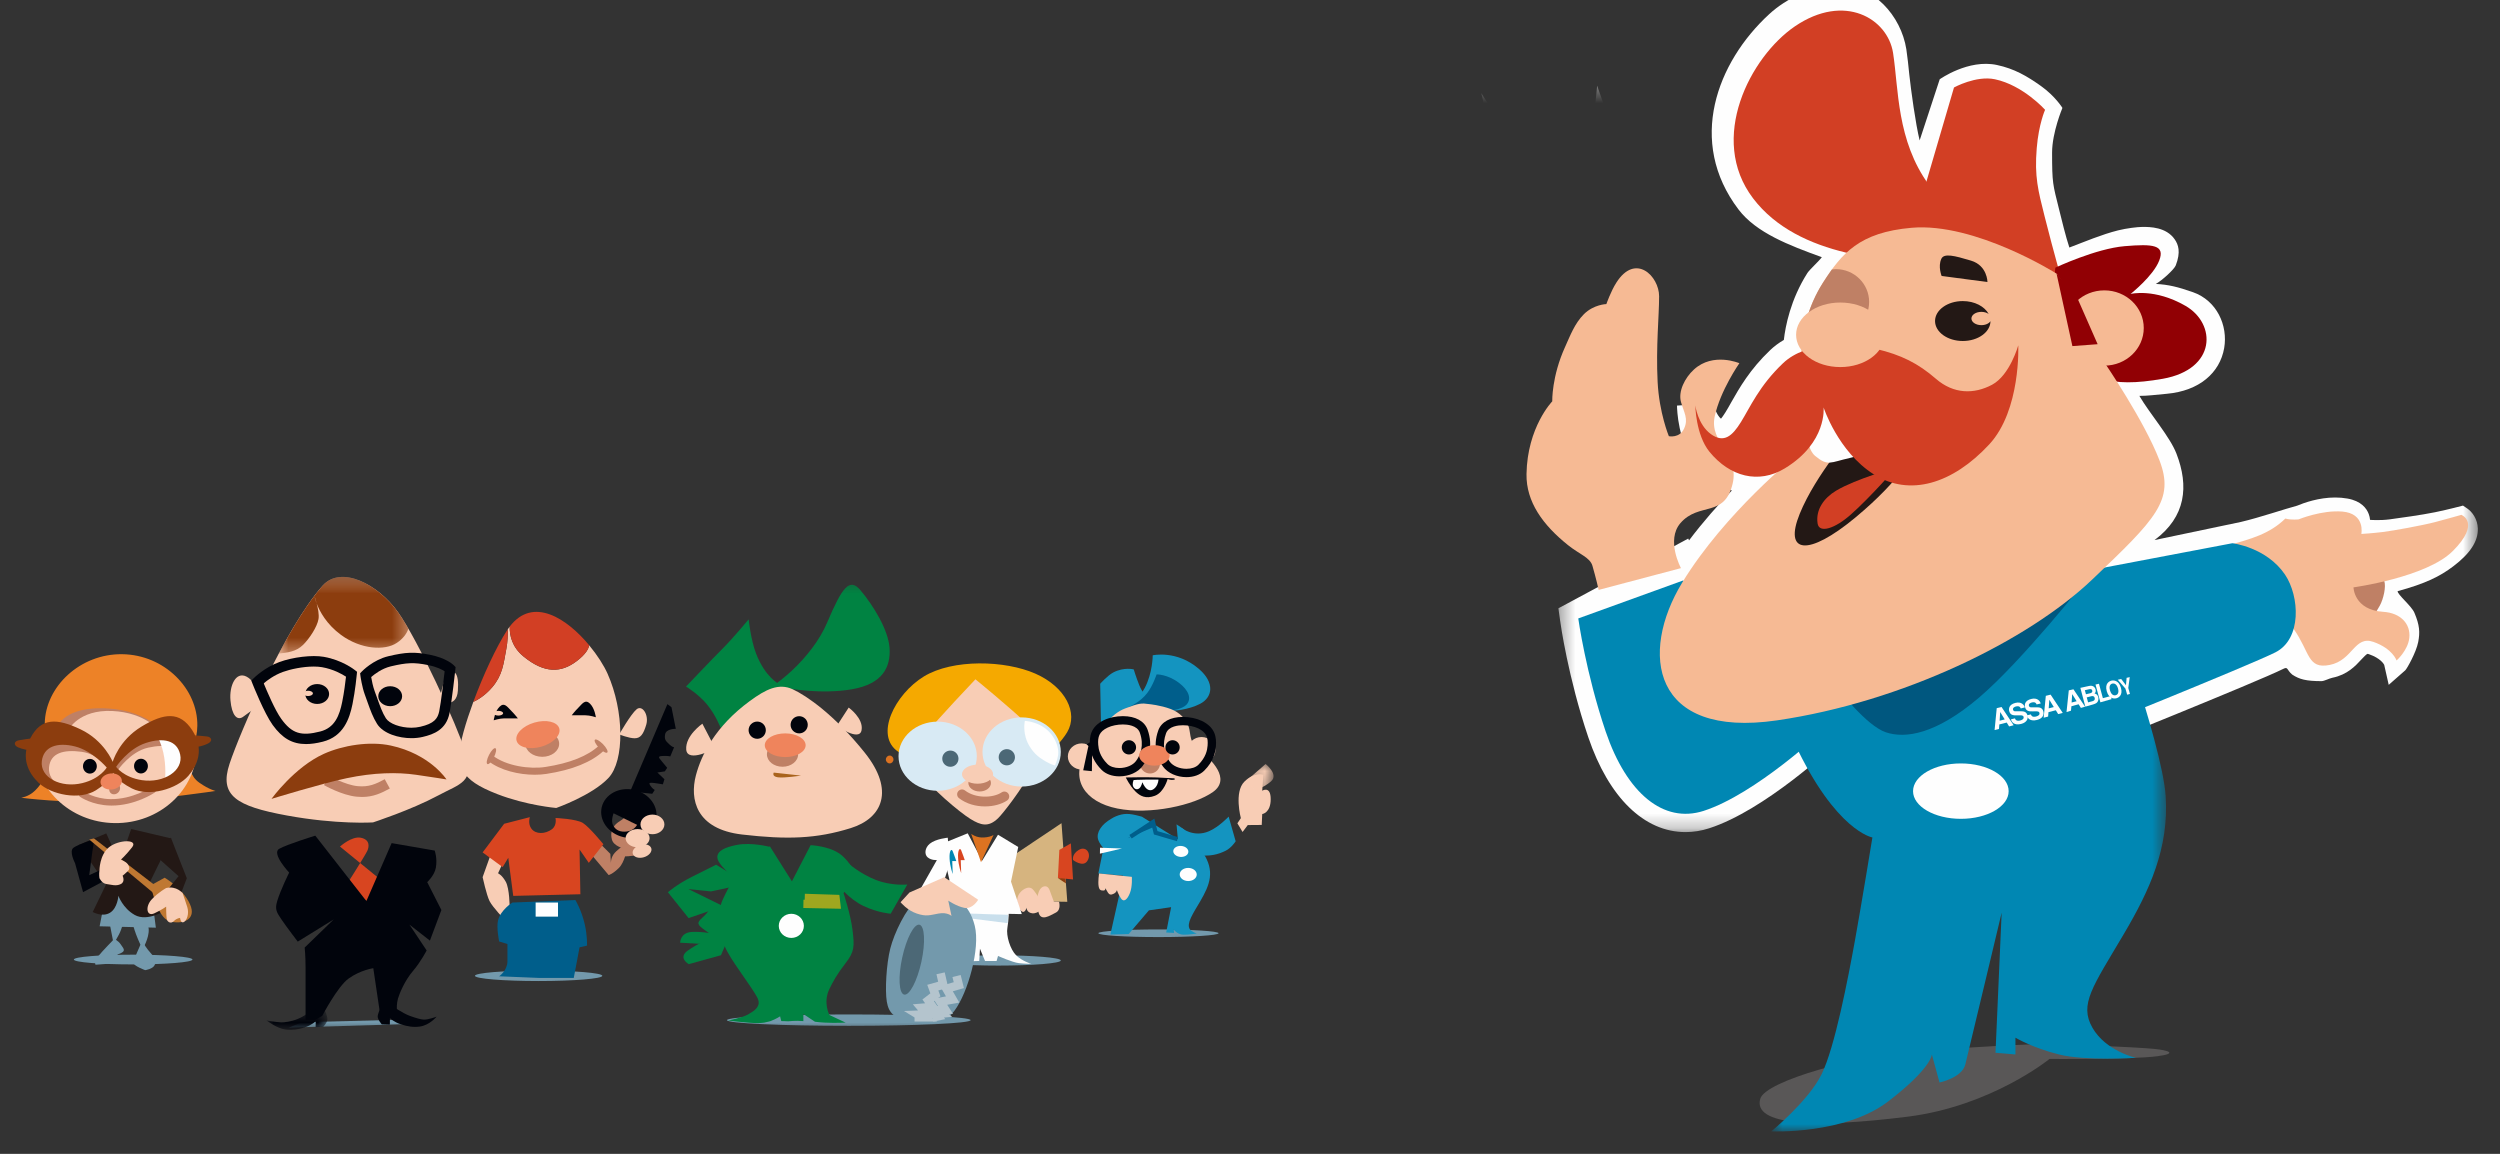 <?xml version="1.0" encoding="UTF-8" standalone="no"?>
<svg width="169px" height="78px" viewBox="0 0 169 78" version="1.1" xmlns="http://www.w3.org/2000/svg" xmlns:xlink="http://www.w3.org/1999/xlink">
    <rect x="0" y="0" width="169" height="78" fill="#333333" stroke="none"/>
    <!-- Generator: Sketch 3.8.3 (29802) - http://www.bohemiancoding.com/sketch -->
    <title>Slice 12</title>
    <desc>Created with Sketch.</desc>
    <defs>
        <polygon id="path-1" points="62.502 57.762 62.502 0.512 0.348 0.512 0.348 57.762 62.502 57.762"></polygon>
        <polygon id="path-3" points="0 48.847 0 78 80.502 78 80.502 0.512 0 0.512 0 48.847 46.77 48.847 46.77 7.304 -0 7.304 -0 48.847"></polygon>
        <polygon id="path-5" points="0.738 38 27.425 38 27.425 0.686 0.738 0.686"></polygon>
        <path d="M31.509,8.166 C31.509,6.259 32.297,4.302 32.947,3.377 C34.09,1.741 35.796,0.905 37.197,0.905 C38.236,0.905 39.107,1.364 39.459,2.297 C39.904,3.465 39.65,5.791 41.256,9.178 L0.1,74.1 L45.053,14.666 L31.509,14.666 L31.509,8.166 L31.509,8.166 Z M31.509,8.166 C31.509,9.272 31.774,10.361 32.485,11.222 C34.252,13.373 35.698,13.709 38.183,14.586 C39.588,15.082 45.053,13.123 45.053,13.123 L0.1,74.1 L31.509,8.166 Z" id="path-7"></path>
        <polygon id="path-9" points="2.093 1.766 2.093 0.025 0.248 0.025 0.248 1.766 2.093 1.766"></polygon>
        <polygon id="path-11" points="0 31 85.093 31 85.093 0.379 0 0.379"></polygon>
        <path d="M2.389,5.344 C2.363,5.344 2.349,5.344 2.349,5.344 C2.349,5.344 0.797,4.685 0.918,3.431 C1.024,2.307 1.852,0.987 3.1,0.986 C3.244,0.986 3.393,1.004 3.545,1.041 C5.04,1.398 5.1,1.758 5.1,1.758 L5.696,3.251 C5.696,3.251 5.7,3.282 5.7,3.337 L5.7,3.337 C5.7,3.595 5.618,4.383 4.68,4.924 C3.988,5.325 2.637,5.344 2.389,5.344 L2.389,5.344 L2.389,5.344 Z" id="path-13"></path>
        <polygon id="path-15" points="9.611 0.379 0.845 0.379 0.845 5.56 9.611 5.56"></polygon>
        <polygon id="path-17" points="0.015 2 4.133 2 4.133 0.606 0.015 0.606 0.015 2"></polygon>
    </defs>
    <g id="Page-1" stroke="none" stroke-width="1" fill="none" fill-rule="evenodd">
        <g transform="translate(87, -2)">
            <g id="Group-30" transform="translate(0, 0.488)">
                <path d="M50.254,72.113 C52.156,72.036 57.615,72.316 58.606,72.416 C59.6,72.513 60.236,72.728 58.844,72.912 C57.07,73.146 51.549,73.095 51.549,73.095 C51.549,73.095 47.625,76.289 41.955,77 C35.586,77.8 31.49,77.566 31.992,75.793 C32.336,74.577 38.641,72.816 43.117,72.523 C47.592,72.228 48.639,72.18 50.254,72.113" id="Fill-1" fill="#595757"></path>
                <g id="Group-5" transform="translate(18, 0)">
                    <mask id="mask-2" fill="white">
                        <use xlink:href="#path-1"></use>
                    </mask>
                    <g id="Clip-4"></g>
                    <path d="M61.793,35.89 L61.498,35.69 C61.498,35.69 60.531,35.95 59.609,36.139 C58.686,36.329 57.256,36.521 56.559,36.618 C55.856,36.712 55.215,36.653 55.215,36.653 C55.205,36.526 55.178,36.395 55.129,36.266 C54.986,35.877 54.617,35.377 53.682,35.213 C53.412,35.165 53.135,35.143 52.854,35.143 C51.754,35.143 50.76,35.498 50.281,35.698 C49.492,35.903 47.777,36.493 46.477,36.797 L40.645,38.021 C42.775,36.44 42.973,34.371 42.131,32.185 C41.695,31.042 40.328,29.485 39.621,28.274 C40.176,28.274 40.648,28.207 41.477,28.132 C43.666,27.935 45.061,26.721 45.354,25.045 C45.621,23.512 44.852,21.825 43.244,21.264 C42.193,20.895 41.572,20.752 40.734,20.705 C41.15,20.475 41.973,19.73 42.082,19.452 C42.432,18.545 42.256,18.048 42.012,17.695 C41.434,16.851 40.318,16.851 39.84,16.851 C39.496,16.851 38.736,16.946 38.182,17.085 C37.068,17.364 35.939,17.848 34.889,18.245 C34.648,17.528 34.352,16.305 34.189,15.645 C33.773,13.975 33.721,13.919 33.721,11.83 C33.721,10.461 34.42,8.807 34.42,8.807 C34.42,8.807 33.941,8.022 32.977,7.332 C32.016,6.648 31.168,6.157 29.992,5.905 C28.061,5.49 26.125,6.871 26.125,6.871 L24.768,11.004 C24.49,9.869 24.184,7.618 24.068,6.549 C24.008,5.948 23.949,5.382 23.869,4.846 C23.516,2.578 21.621,0.45 19.266,0.513 C17.496,0.559 15.742,1.416 14.604,2.463 C11.051,5.725 9.039,11.085 12.523,15.672 C13.719,17.246 15.938,18.096 18.156,18.897 C17.988,19.139 17.334,19.73 17.18,19.967 C16.037,21.766 15.693,23.568 15.588,24.492 C15.248,24.689 14.943,24.916 14.676,25.169 C13.283,26.491 12.563,27.772 12.031,28.71 C11.893,28.957 11.764,29.188 11.631,29.398 C11.5,29.606 11.406,29.737 11.338,29.817 C11.033,29.558 10.865,28.996 10.832,28.764 L8.365,28.93 C8.369,29.179 8.428,31.396 9.607,32.84 C10.314,33.707 11.162,34.328 12.074,34.67 C11.147,35.634 10.129,36.784 9.178,38.043 L9.125,37.919 L0.348,42.633 L0.467,43.487 C0.486,43.641 1.002,47.312 2.369,51.352 C3.752,55.426 6.147,57.762 8.943,57.762 C9.469,57.762 10.004,57.676 10.535,57.506 C14.297,56.299 18.897,51.981 19.092,51.797 L19.322,51.578 L19.652,50.555 C23.496,49.577 27.373,48.054 30.762,46.198 L34.578,52.917 L35.615,52.434 C36.031,52.243 47.561,47.623 49.363,46.721 C49.68,46.565 49.574,46.797 49.957,47.116 C50.439,47.436 50.898,47.557 51.932,47.557 C52.123,47.557 52.447,47.373 52.672,47.328 C53.676,47.127 54.231,46.527 54.633,46.088 C54.766,45.948 54.963,45.736 55.039,45.713 C55.049,45.713 55.086,45.714 55.152,45.741 C55.895,46 56.129,46.368 56.172,46.455 L56.477,47.808 L57.596,46.825 C57.701,46.734 58.338,45.609 58.471,44.912 C58.596,44.254 58.572,43.787 58.217,42.942 C58.031,42.483 57.057,41.698 57.08,41.475 C58.936,40.969 59.93,40.488 60.852,39.786 C61.984,38.926 62.525,38.098 62.502,37.248 C62.486,36.594 62.109,36.105 61.793,35.89" id="Fill-3" fill="#FEFEFE" mask="url(#mask-2)"></path>
                </g>
                <g id="Group-8">
                    <mask id="mask-4" fill="white">
                        <use xlink:href="#path-3"></use>
                    </mask>
                    <g id="Clip-7"></g>
                    <polygon id="Fill-6" fill="#FEFEFE" mask="url(#mask-4)" points="24.506 17.41 27.033 9.578 27.795 18.674 30.902 14.472 30.352 20.833 38.455 15.658 34.436 22.196 43.203 18.168 34.703 25.014 46.77 24.972 35.281 28.215 46.77 31.453 34.703 31.414 44.488 37.617 33.029 34.301 40.156 42.861 30.424 36.594 34.195 46.668 27.139 38.063 27.188 48.673 23.502 38.57 19.662 48.847 17.746 41.349 13.361 46.847 15.772 37.83 8.111 43.635 14.145 35.095 1.262 39.643 12.635 32.316 2.022 31.556 11.723 28.971 -0 24.23 12.635 24.99 1.262 17.662 13.973 22.127 8.844 14.125 15.92 19.936 13.137 7.808 19.858 18.363 20.967 7.304"></polygon>
                </g>
                <path d="M73.383,39.446 C73.383,39.446 74.028,40.367 74.172,40.771 C74.315,41.174 74.119,42.002 73.879,42.445 C73.641,42.889 73.287,43.367 73.287,43.367 C73.287,43.367 70.572,41.006 71.266,40.425 C71.963,39.845 73.502,39.36 73.502,39.36" id="Fill-9" fill="#BF8065"></path>
                <path d="M72.627,37.607 C72.627,37.607 72.914,36.224 71.336,36.093 C69.949,35.978 68.393,36.619 68.393,36.619 C68.393,36.619 67.914,36.683 67.488,36.566 C66.412,37.621 65.121,37.949 63.734,38.347 L65.633,42.73 C65.633,42.73 66.957,42.467 68.057,44.037 C69.162,45.605 68.975,46.765 70.494,46.461 C72.059,46.148 72.154,44.449 73.449,44.906 C74.744,45.362 75.008,46.16 75.008,46.16 C75.008,46.16 75.773,45.488 75.869,44.64 C75.975,43.683 75.275,42.943 74.106,42.871 C72.121,42.746 72.096,41.218 72.096,41.218 C72.096,41.218 77.029,40.543 78.809,38.762 C80.734,36.837 79.387,36.316 79.387,36.316 C79.387,36.316 78.449,36.584 77.609,36.806 C76.762,37.029 74.807,37.384 74.09,37.474 C73.383,37.562 72.627,37.607 72.627,37.607" id="Fill-11" fill="#F6BA94"></path>
                <g id="Group-15" transform="translate(32, 40)">
                    <mask id="mask-6" fill="white">
                        <use xlink:href="#path-5"></use>
                    </mask>
                    <g id="Clip-14"></g>
                    <path d="M7.574,18.125 C7.574,18.125 5.107,17.701 2.32,11.765 C-0.305,6.164 23.125,0.686 23.125,0.686 C23.125,0.686 27.16,11.697 27.398,15.318 C27.633,18.844 26.314,21.699 24.564,24.663 C22.461,28.221 21.543,29.402 22.447,30.984 C23.349,32.568 25.386,33.02 25.386,33.02 C25.386,33.02 21.992,33.246 20.185,32.793 C18.373,32.34 17.244,31.66 17.244,31.66 L17.244,32.793 L15.896,32.678 L16.312,23.209 C16.312,23.209 14.08,32.568 13.855,33.471 C13.627,34.375 12.111,34.689 12.111,34.689 L11.594,32.793 C11.594,32.793 11.594,33.697 8.654,35.959 C5.715,38.219 0.738,37.994 0.738,37.994 C0.738,37.994 3.228,35.959 4.131,34.15 C5.035,32.34 5.939,27.592 6.392,25.104 C6.842,22.618 7.574,18.125 7.574,18.125" id="Fill-13" fill="#0087B3" mask="url(#mask-6)"></path>
                </g>
                <path d="M22.258,20.629 C23.559,18.572 25.156,20.186 25.156,21.541 C25.156,22.9 24.936,24.922 25.055,27.324 C25.16,29.425 25.815,30.999 25.815,30.999 C25.815,30.999 26.537,31.152 26.844,30.486 C27.149,29.822 26.844,29.422 26.637,28.695 C26.432,27.979 26.891,27.057 27.508,26.493 C28.809,25.301 30.582,26.065 30.582,26.065 C30.582,26.065 29.291,27.906 28.912,29.675 C28.531,31.457 30.596,32.225 30.127,34.204 C29.578,36.539 27.848,35.424 26.594,36.879 C25.61,38.029 26.633,39.917 26.633,39.917 L21.069,41.39 C21.069,41.39 20.901,40.626 20.647,39.754 C20.481,39.195 19.778,38.987 19.008,38.371 C17.297,37.004 16.162,35.437 16.192,33.559 C16.244,30.385 17.932,28.643 17.932,28.643 C17.932,28.643 17.885,26.974 18.803,24.957 C19.137,24.227 19.434,23.393 20.069,22.754 C20.733,22.089 21.59,22.068 21.59,22.068 C21.59,22.068 21.895,21.199 22.258,20.629" id="Fill-16" fill="#F6BA94"></path>
                <path d="M53.088,51.312 C53.088,51.312 65.002,46.52 66.809,45.615 C68.617,44.711 68.453,41.822 67.469,40.358 C66.211,38.499 63.908,38.234 63.908,38.234 L47.438,41.364 L53.088,51.312 Z" id="Fill-18" fill="#0087B3"></path>
                <path d="M48.785,54.996 C48.785,56.027 47.342,56.865 45.555,56.865 C43.771,56.865 42.322,56.027 42.322,54.996 C42.322,53.961 43.771,53.12 45.555,53.12 C47.342,53.12 48.785,53.961 48.785,54.996" id="Fill-20" fill="#FEFEFE"></path>
                <path d="M37.273,48.092 C37.273,48.092 39.171,50.576 40.486,51.016 C41.8,51.454 43.847,51.161 46.773,48.678 C49.699,46.191 54.084,40.637 54.084,40.637 L37.273,48.092 Z" id="Fill-22" fill="#00577F"></path>
                <path d="M36.242,50.897 C36.242,50.897 31.695,55.191 28.158,56.33 C25.467,57.191 22.974,55.172 21.541,50.956 C20.197,46.98 19.691,43.319 19.691,43.319 L26.791,40.748 L30.228,48.464 L37.967,45.489 L36.242,50.897 Z" id="Fill-24" fill="#0087B3"></path>
                <path d="M51.053,18.396 C51.053,18.396 45.569,16.991 43.389,14.002 C41.209,11.014 41.348,7.505 40.971,5.088 C40.606,2.768 37.69,1.01 34.334,3.293 C31.319,5.351 28.44,10.884 31.51,14.922 C34.578,18.96 40.879,19.206 44.432,19.284 C47.983,19.363 51.053,18.396 51.053,18.396" id="Fill-26" fill="#D23F24"></path>
                <path d="M52.586,21.221 C52.586,21.221 51.779,18.397 51.215,16.135 C50.779,14.395 50.522,13.457 50.684,11.52 C50.818,9.891 51.248,8.934 51.248,8.934 C51.248,8.934 49.762,7.274 47.859,6.871 C46.582,6.601 45.09,7.426 45.09,7.426 L43.059,14.358 L52.586,21.221 Z" id="Fill-28" fill="#D23F24"></path>
            </g>
            <g id="Group-33" transform="translate(0, 4.488)">
                <mask id="mask-8" fill="white">
                    <use xlink:href="#path-7"></use>
                </mask>
                <g id="Clip-32"></g>
                <path d="M32.947,3.377 C31.92,4.838 30.549,8.877 32.485,11.222 L32.485,11.222 C34.252,13.373 35.698,13.709 38.183,14.586 L38.183,14.586 C39.588,15.082 45.053,13.123 45.053,13.123 L45.053,13.123 C45.053,13.123 42.57,11.954 41.256,9.178 L41.256,9.178 C39.65,5.791 39.904,3.465 39.459,2.297 L39.459,2.297 C39.107,1.364 38.236,0.905 37.197,0.905 L37.197,0.905 C35.796,0.905 34.09,1.741 32.947,3.377" id="Fill-31" mask="url(#mask-8)"></path>
            </g>
            <g id="Group-76" transform="translate(25, 16.488)">
                <path d="M26.941,3.606 C26.941,3.606 29.685,2.314 31.627,2.153 C33.562,1.99 34.371,2.072 33.964,3.123 C33.562,4.171 32.027,5.382 32.027,5.382 C32.027,5.382 33.644,4.978 35.742,6.189 C37.841,7.402 37.841,10.471 34.207,11.117 C30.574,11.761 28.959,11.117 27.75,9.017 C26.535,6.917 26.941,3.606 26.941,3.606" id="Fill-34" fill="#910004"></path>
                <path d="M9.469,16.262 C9.469,16.262 4.612,20.145 1.713,24.903 C-1.183,29.658 -0.355,35.449 8.125,34.209 C16.606,32.969 25.086,28.83 29.428,24.694 C33.774,20.559 35.012,19.317 33.979,16.628 C32.946,13.938 30.254,10.01 30.254,10.01 L28.395,5.875 L27.024,4.01 C27.024,4.01 21.53,0.537 17.227,0.91 C13.694,1.215 12.494,2.643 11.227,4.633 C9.78,6.907 9.78,9.182 9.78,9.182 L9.469,16.262 Z" id="Fill-36" fill="#F6BA94"></path>
                <path d="M13.273,14.727 C13.273,14.727 10.75,17.567 9.66,20.247 C8.574,22.927 10.199,23.172 13.431,20.491 C16.654,17.811 17.302,16.165 17.302,16.165 L13.273,14.727 Z" id="Fill-38" fill="#231815"></path>
                <path d="M16.17,17.131 C16.17,17.131 13.484,17.867 12.121,18.682 C11.289,19.178 10.731,19.977 10.869,20.897 C10.969,21.586 12.045,21.26 13.149,20.265 C14.508,19.051 16.17,17.131 16.17,17.131" id="Fill-40" fill="#D23F24"></path>
                <path d="M9.822,12.086 C9.822,12.086 9.822,15.594 10.697,16.326 C11.576,17.057 11.724,16.764 13.039,16.473 C14.353,16.178 15.525,15.303 15.525,15.303 L12.308,11.502 L9.822,12.086" id="Fill-42" fill="#FEFEFE"></path>
                <path d="M12.107,8.137 C13.349,8.137 14.353,7.146 14.353,5.922 C14.353,4.699 13.349,3.705 12.107,3.705 C12.015,3.705 11.925,3.721 11.834,3.731 C11.628,4.018 11.427,4.319 11.226,4.633 C10.701,5.458 10.367,6.283 10.156,7 C10.539,7.675 11.265,8.137 12.107,8.137" id="Fill-44" fill="#BF8065"></path>
                <path d="M11.275,13.055 C11.275,13.055 12.246,16.041 14.664,17.576 C17.087,19.111 19.994,18.223 22.47,15.556 C24.623,13.237 24.435,8.856 24.435,8.856 C24.435,8.856 23.873,10.875 22.662,11.522 C21.449,12.166 20.076,12.166 18.867,11.118 C17.652,10.067 16.523,9.501 14.828,9.1 C13.13,8.696 10.142,8.534 8.531,10.067 C6.916,11.602 6.312,13.043 5.681,14.053 C5.113,14.967 4.545,15.5 3.654,14.856 C2.765,14.207 2.603,12.918 2.603,12.918 C2.603,12.918 2.627,14.909 3.564,16.057 C4.941,17.737 6.88,18.251 8.65,17.176 C11.529,15.428 11.275,13.055 11.275,13.055" id="Fill-46" fill="#D23F24"></path>
                <path d="M21.268,7.043 C21.268,6.794 21.569,6.594 21.942,6.594 C22.137,6.594 22.309,6.649 22.434,6.736 C22.161,6.229 21.487,5.865 20.684,5.865 C19.651,5.865 18.809,6.469 18.809,7.213 C18.809,7.959 19.651,8.563 20.684,8.563 C21.717,8.563 22.549,7.963 22.557,7.223 C22.454,7.381 22.219,7.492 21.942,7.492 C21.569,7.492 21.268,7.29 21.268,7.043" id="Fill-48" fill="#231815"></path>
                <path d="M15.396,8.145 C15.396,9.35 14.056,10.326 12.405,10.326 C10.754,10.326 9.416,9.35 9.416,8.145 C9.416,6.939 10.754,5.963 12.405,5.963 C14.056,5.963 15.396,6.939 15.396,8.145" id="Fill-50" fill="#F6BA94"></path>
                <path d="M32.918,7.686 C32.918,9.088 31.727,10.229 30.254,10.229 C28.777,10.229 27.586,9.088 27.586,7.686 C27.586,6.279 28.777,5.141 30.254,5.141 C31.727,5.141 32.918,6.279 32.918,7.686" id="Fill-52" fill="#F6BA94"></path>
                <path d="M19.254,4.167 L22.352,4.578 C22.352,4.578 22.352,3.463 21.238,3.13 C20.119,2.795 19.406,2.609 19.231,3.016 C18.996,3.536 19.254,4.167 19.254,4.167" id="Fill-54" fill="#231815"></path>
                <polygon id="Fill-56" fill="#910004" points="27.023 4.01 28.093 8.908 29.8 8.78 28.355 5.494"></polygon>
                <path d="M23.174,34.231 L23.518,34.145 L23.217,33.649 L23.213,33.65 L23.174,34.231 Z M23.131,34.789 L22.834,34.865 L22.979,33.382 L23.303,33.304 L24.121,34.539 L23.815,34.619 L23.656,34.357 L23.154,34.484 L23.131,34.789 Z" id="Fill-58" fill="#FEFEFE"></path>
                <path d="M24.211,34.072 C24.231,34.148 24.307,34.281 24.557,34.22 C24.69,34.185 24.828,34.117 24.795,33.972 C24.766,33.868 24.656,33.863 24.504,33.868 L24.356,33.868 C24.121,33.873 23.897,33.877 23.82,33.578 C23.781,33.427 23.801,33.14 24.236,33.029 C24.652,32.923 24.834,33.169 24.877,33.334 L24.604,33.403 C24.58,33.344 24.522,33.206 24.273,33.27 C24.168,33.295 24.049,33.369 24.082,33.492 C24.106,33.596 24.197,33.597 24.26,33.596 L24.613,33.593 C24.805,33.593 24.996,33.627 25.059,33.871 C25.158,34.279 24.752,34.42 24.633,34.449 C24.141,34.573 23.982,34.308 23.94,34.14 L24.211,34.072 Z" id="Fill-60" fill="#FEFEFE"></path>
                <path d="M25.287,33.804 C25.307,33.879 25.379,34.013 25.627,33.951 C25.76,33.917 25.904,33.848 25.865,33.705 C25.838,33.597 25.732,33.596 25.578,33.598 L25.426,33.601 C25.191,33.604 24.967,33.608 24.891,33.308 C24.851,33.158 24.871,32.87 25.31,32.762 C25.726,32.657 25.904,32.899 25.951,33.068 L25.674,33.133 C25.656,33.074 25.594,32.936 25.349,33 C25.24,33.028 25.119,33.099 25.154,33.222 C25.178,33.326 25.273,33.329 25.33,33.328 L25.683,33.326 C25.881,33.324 26.066,33.357 26.129,33.602 C26.234,34.01 25.828,34.151 25.707,34.18 C25.211,34.306 25.053,34.039 25.016,33.871 L25.287,33.804 Z" id="Fill-62" fill="#FEFEFE"></path>
                <path d="M26.492,33.397 L26.836,33.31 L26.535,32.815 L26.535,32.816 L26.492,33.397 Z M26.453,33.953 L26.152,34.029 L26.297,32.55 L26.621,32.469 L27.443,33.706 L27.133,33.785 L26.974,33.526 L26.478,33.651 L26.453,33.953 Z" id="Fill-64" fill="#FEFEFE"></path>
                <path d="M28.041,33.002 L28.381,32.916 L28.084,32.44 L28.08,32.44 L28.041,33.002 Z M27.998,33.555 L27.697,33.647 L27.85,32.18 L28.166,32.109 L28.953,33.286 L28.668,33.367 L28.514,33.121 L28.027,33.254 L27.998,33.555 Z" id="Fill-66" fill="#FEFEFE"></path>
                <path d="M29.154,32.992 L29.461,32.91 C29.58,32.875 29.633,32.803 29.599,32.68 C29.57,32.572 29.47,32.553 29.384,32.574 L29.064,32.656 L29.154,32.992 Z M29.011,32.445 L29.302,32.374 C29.398,32.349 29.465,32.291 29.437,32.195 C29.412,32.094 29.336,32.082 29.222,32.105 L28.935,32.171 L29.011,32.445 Z M28.633,32.011 L29.222,31.882 C29.504,31.82 29.623,31.989 29.662,32.113 C29.705,32.285 29.629,32.356 29.59,32.392 C29.742,32.414 29.81,32.522 29.843,32.642 C29.867,32.74 29.857,32.84 29.814,32.922 C29.767,33.009 29.718,33.068 29.48,33.137 L28.968,33.281 L28.633,32.011 Z" id="Fill-68" fill="#FEFEFE"></path>
                <polygon id="Fill-70" fill="#FEFEFE" points="30.154 32.707 30.685 32.564 30.742 32.774 29.986 32.99 29.656 31.787 29.89 31.734"></polygon>
                <path d="M31.023,32.51 C31.134,32.481 31.263,32.36 31.177,32.048 C31.085,31.737 30.91,31.695 30.794,31.722 C30.685,31.746 30.546,31.862 30.636,32.182 C30.728,32.504 30.91,32.541 31.023,32.51 M30.742,31.522 C30.871,31.494 31.224,31.485 31.373,31.998 C31.525,32.517 31.205,32.674 31.082,32.711 C30.947,32.75 30.57,32.787 30.416,32.237 C30.269,31.695 30.607,31.551 30.742,31.522" id="Fill-72" fill="#FEFEFE"></path>
                <polygon id="Fill-74" fill="#FEFEFE" points="31.984 32.422 31.798 32.475 31.679 32.063 31.162 31.463 31.392 31.412 31.716 31.836 31.759 31.333 31.97 31.287 31.871 32.018"></polygon>
            </g>
        </g>
        <g transform="translate(1, 38)">
            <g id="Group-239" transform="translate(0, 0.621)">
                <path d="M12.012,26.244 C12.012,26.427 10.215,26.573 8,26.573 C5.785,26.573 3.991,26.427 3.991,26.244 C3.991,26.062 5.785,25.915 8,25.915 C10.215,25.915 12.012,26.062 12.012,26.244 L12.012,26.244 Z" id="Fill-1" fill="#7399AC"></path>
                <path d="M6.268,23.043 L6.678,25.17 C6.678,25.17 7.047,24.613 7.172,24.256 C7.297,23.896 7.461,23.539 7.186,23.295 C6.909,23.051 6.268,23.043 6.268,23.043" id="Fill-3" fill="#7399AC"></path>
                <path d="M8.473,22.873 C8.473,22.873 7.946,23.226 7.979,23.746 C8.012,24.268 8.635,25.558 8.635,25.558 C8.635,25.558 9.086,24.803 9.053,24.202 C9.022,23.602 8.473,22.873 8.473,22.873" id="Fill-5" fill="#7399AC"></path>
                <path d="M8.479,25.275 C8.479,25.275 8.024,26.269 8.021,26.47 C8.02,26.67 8.815,26.962 8.815,26.962 C8.815,26.962 9.335,26.888 9.46,26.61 C9.584,26.331 9.35,25.966 9.152,25.764 C8.956,25.562 8.68,25.117 8.68,25.117 L8.479,25.275 Z" id="Fill-7" fill="#7399AC"></path>
                <path d="M6.723,24.85 C6.723,24.85 7.002,24.975 7.159,25.216 C7.315,25.458 7.512,25.622 7.231,25.78 C6.948,25.935 6.627,25.97 6.504,26.129 C6.383,26.287 6.379,26.527 6.379,26.527 L5.457,26.594 C5.457,26.594 5.34,26.393 5.625,26.036 C5.911,25.679 6.723,24.85 6.723,24.85" id="Fill-9" fill="#7399AC"></path>
                <polygon id="Fill-11" fill="#7399AC" points="6.949 25.773 6.9 26.453 6.752 25.691"></polygon>
                <polygon id="Fill-13" fill="#7399AC" points="6.078 22.239 5.734 23.996 9.535 24.089 9.283 22.124 7.094 21.252"></polygon>
                <path d="M6.184,17.716 L7.075,19.691 L7.868,17.42 L10.582,18.059 L9.139,21.001 L10.233,22.897 C10.233,22.897 8.981,23.721 8.106,23.229 C7.293,22.769 7.004,21.932 7.004,21.932 C7.004,21.932 6.952,22.771 6.428,23.085 C5.903,23.398 5.268,23.028 5.268,23.028 L6.174,21.159 L4.33,18.49 L6.184,17.716 Z" id="Fill-15" fill="#231815"></path>
                <path d="M5.375,18.105 C5.375,18.105 4.289,18.45 3.967,18.686 C3.645,18.922 4.072,19.727 4.072,19.727 L4.615,21.689 L6.332,20.77 L6.082,20.05 L5.033,20.54 L5.244,18.945 L5.375,18.105 Z" id="Fill-17" fill="#01040C"></path>
                <polygon id="Fill-19" fill="#BF7832" points="5.033 18.132 9.64 21.971 9.988 21.621 5.351 18.055"></polygon>
                <path d="M9.195,21.229 C9.195,21.229 9.613,23.402 10.449,23.652 C11.285,23.902 12.34,23.581 11.838,22.494 C11.336,21.407 10.129,20.712 10.129,20.712 L9.195,21.229 Z" id="Fill-21" fill="#BF7832"></path>
                <polygon id="Fill-23" fill="#231815" points="10.547 17.992 11.629 20.749 11.174 21.933 10.371 21.481 11.07 20.609 9.815 19.492"></polygon>
                <path d="M10.232,21.41 C10.232,21.41 9.709,21.689 9.255,22.179 C8.802,22.667 8.906,23.365 9.429,23.121 C9.953,22.877 10.232,22.667 10.232,22.667 C10.232,22.667 10.232,23.225 10.267,23.47 C10.302,23.713 10.546,23.853 10.755,23.644 C10.964,23.433 11.173,23.433 11.173,23.433 C11.173,23.433 11.209,23.818 11.419,23.713 C11.628,23.608 11.8,23.156 11.662,22.703 C11.523,22.249 11.347,21.76 11.347,21.76 C11.347,21.76 10.931,21.238 10.232,21.41" id="Fill-25" fill="#F8CDB5"></path>
                <path d="M2,13.959 C2,13.959 1.791,14.414 1.363,14.828 C0.936,15.246 0.428,15.306 0.428,15.306 C0.428,15.306 3.461,15.705 6.619,15.562 C10.031,15.406 13.568,14.847 13.568,14.847 C13.568,14.847 13.146,14.758 12.479,14.293 C11.811,13.827 11.838,13.136 11.838,13.136 L2,13.959 Z" id="Fill-27" fill="#ED8227"></path>
                <path d="M2.176,11.809 L3.539,8.569 L9.885,8.641 L11.545,11.94 L12.307,11.952 C12.266,14.793 9.778,17.062 6.746,17.02 C3.715,16.979 1.291,14.639 1.33,11.797 L2.176,11.809 Z" id="Fill-29" fill="#F8CDB5"></path>
                <path d="M6.598,13.258 C6.598,13.258 5.6,11.781 4.241,11.561 C2.883,11.338 1.885,11.705 1.75,12.77 C1.594,14.002 3.155,14.817 4.77,14.423 C6.112,14.096 6.598,13.258 6.598,13.258" id="Fill-31" fill="#BF8065"></path>
                <path d="M3.633,10.715 C3.633,10.715 4.32,9.338 6.588,9.442 C8.856,9.545 9.817,10.82 9.817,10.82 L11.701,10.42 L10.842,8.6 L4.541,7.873 L2.75,10.508 L3.633,10.715 Z" id="Fill-33" fill="#BF8065"></path>
                <path d="M6.758,13.159 C6.758,13.159 7.705,11.65 9.055,11.383 C10.404,11.115 11.414,11.446 11.586,12.506 C11.785,13.73 10.25,14.599 8.623,14.262 C7.272,13.98 6.758,13.159 6.758,13.159" id="Fill-35" fill="#BF8065"></path>
                <path d="M8.654,14.43 C10.133,14.701 11.502,13.884 11.299,12.782 C11.121,11.825 10.228,11.653 9.011,11.922 C7.797,12.194 6.943,13.47 6.943,13.47 C6.943,13.47 7.425,14.203 8.654,14.43" id="Fill-37" fill="#F8CDB5"></path>
                <path d="M6.713,13.565 C6.713,13.565 5.756,12.367 4.522,12.201 C3.287,12.034 2.412,12.283 2.315,13.248 C2.205,14.364 3.641,15.063 5.09,14.667 C6.295,14.336 6.713,13.565 6.713,13.565" id="Fill-39" fill="#F8CDB5"></path>
                <path d="M6.787,9.318 C9.49,9.64 10.592,11.457 10.592,11.457 C10.592,11.457 11.26,11.609 12.07,11.829 C12.238,11.392 12.334,10.924 12.34,10.437 C12.375,7.939 10.117,5.642 7.267,5.603 C4.42,5.562 2.06,7.795 2.025,10.294 C2.023,10.353 2.797,10.545 2.799,10.603 C3.242,9.623 4.619,9.058 6.787,9.318" id="Fill-41" fill="#ED8227"></path>
                <path d="M9.623,11.161 C9.623,11.161 9.953,11.65 10.1,12.57 C10.248,13.487 10.137,14.279 10.137,14.279 C10.137,14.279 12.189,13.503 11.809,12.025 C11.43,10.55 9.623,11.161 9.623,11.161" id="Fill-43" fill="#FEFEFE"></path>
                <path d="M8.998,13.174 C8.994,13.448 8.781,13.668 8.521,13.666 C8.264,13.66 8.057,13.436 8.061,13.16 C8.064,12.885 8.277,12.665 8.537,12.67 C8.795,12.674 9.002,12.898 8.998,13.174" id="Fill-45" fill="#01040C"></path>
                <path d="M5.545,13.184 C5.541,13.457 5.328,13.678 5.068,13.675 C4.813,13.672 4.606,13.446 4.609,13.172 C4.613,12.895 4.826,12.676 5.084,12.68 C5.342,12.684 5.549,12.909 5.545,13.184" id="Fill-47" fill="#01040C"></path>
                <path d="M6.543,15.836 C6.514,15.836 6.482,15.836 6.451,15.834 C5.231,15.809 4.441,15.265 4.408,15.242 C4.311,15.172 4.287,15.037 4.355,14.94 C4.424,14.84 4.559,14.816 4.658,14.886 C4.666,14.891 5.379,15.378 6.461,15.4 C7.951,15.425 9.203,14.607 9.215,14.599 C9.314,14.533 9.451,14.559 9.518,14.658 C9.584,14.759 9.557,14.894 9.457,14.959 C9.404,14.996 8.135,15.836 6.543,15.836" id="Fill-49" fill="#BF8065"></path>
                <path d="M6.215,13.264 C6.215,13.264 5.25,12.131 4.063,11.836 C2.854,11.535 1.951,11.858 1.828,12.821 C1.686,13.936 3.102,14.673 4.563,14.317 C5.776,14.023 6.215,13.264 6.215,13.264 M8.594,14.118 C10.078,14.338 11.422,13.475 11.178,12.379 C10.969,11.43 10.047,11.216 8.863,11.602 C7.649,11.996 6.85,13.218 6.85,13.218 C6.85,13.218 7.358,13.934 8.594,14.118 M6.652,13.625 C6.652,13.625 6.475,14.178 5.49,14.798 C4.377,15.498 2.463,15.106 1.613,14.299 C0.938,13.657 0.354,12.6 1.07,11.248 C1.785,9.898 2.836,9.912 4.457,10.688 C6.053,11.452 6.619,12.883 6.619,12.883 C6.619,12.883 7.016,11.432 8.57,10.493 C10.11,9.563 11.16,9.46 11.994,10.741 C12.83,12.02 12.346,13.125 11.731,13.827 C10.961,14.708 9.088,15.274 7.918,14.678 C6.879,14.152 6.652,13.625 6.652,13.625" id="Fill-51" fill="#8C3D0E"></path>
                <path d="M1.076,11.304 C1.076,11.304 0.555,11.366 0.256,11.426 C-0.043,11.487 -0.113,11.748 0.224,11.899 C0.56,12.049 0.947,12.086 0.947,12.086 L1.076,11.304 Z" id="Fill-53" fill="#8C3D0E"></path>
                <path d="M12.182,11.094 C12.182,11.094 12.705,11.125 13.006,11.166 C13.307,11.21 13.395,11.468 13.067,11.637 C12.741,11.808 12.356,11.867 12.356,11.867 L12.182,11.094 Z" id="Fill-55" fill="#8C3D0E"></path>
                <path d="M6.492,14.998 C6.637,15.123 6.869,15.092 7.012,14.929 C7.154,14.765 7.154,14.53 7.01,14.405 C6.865,14.279 6.633,14.31 6.49,14.473 C6.346,14.639 6.347,14.871 6.492,14.998" id="Fill-57" fill="#BF8065"></path>
                <path d="M6.582,14.748 C6.978,14.701 7.271,14.421 7.236,14.123 C7.203,13.824 6.852,13.621 6.453,13.668 C6.055,13.715 5.762,13.996 5.797,14.294 C5.832,14.591 6.184,14.795 6.582,14.748" id="Fill-59" fill="#EF845C"></path>
                <path d="M5.723,20.217 C5.723,20.217 5.723,19.176 6.366,18.655 C7.006,18.132 8.371,18.092 7.93,18.655 C7.489,19.215 7.166,19.496 7.166,19.496 C7.166,19.496 7.53,19.617 7.649,19.818 C7.77,20.02 7.77,20.139 7.649,20.26 C7.53,20.381 7.287,20.579 7.287,20.579 C7.287,20.579 7.489,20.981 7.166,21.141 C6.846,21.303 6.526,21.181 6.203,21.141 C5.883,21.102 5.723,20.739 5.723,20.739 C5.723,20.739 5.682,20.498 5.723,20.217" id="Fill-61" fill="#F8CDB5"></path>
                <path d="M77.199,8.985 C77.199,8.985 76.375,8.602 76.023,7.72 C75.81,7.192 75.64,6.631 75.64,6.631 C75.64,6.631 74.992,6.455 74.256,6.838 C73.883,7.031 73.373,7.601 73.373,7.601 L73.431,10.516 C73.431,10.516 73.81,10.067 74.875,9.691 C75.877,9.338 77.199,8.985 77.199,8.985" id="Fill-63" fill="#1494C0"></path>
                <path d="M74.35,9.754 C74.35,9.754 75.854,8.897 76.389,7.877 C76.924,6.857 76.924,5.678 76.924,5.678 C76.924,5.678 78.539,5.306 80.037,6.59 C81.162,7.555 80.948,8.521 80.143,8.949 C79.338,9.379 78.266,9.432 78.266,9.432 L74.35,9.754 Z" id="Fill-65" fill="#1494C0"></path>
                <path d="M75.264,9.195 C75.264,9.195 76.059,8.884 76.561,8.218 C76.946,7.709 77.186,6.968 77.186,6.968 C77.186,6.968 77.916,6.947 78.703,7.543 C79.328,8.014 79.598,8.611 79.194,9.027 C78.926,9.304 78.266,9.398 78.266,9.398 L75.264,9.195 Z" id="Fill-67" fill="#005E8B"></path>
                <path d="M73.062,12.516 C73.062,13.006 72.642,13.402 72.124,13.402 C71.606,13.402 71.186,13.006 71.186,12.516 C71.186,12.028 71.606,11.632 72.124,11.632 C72.642,11.632 73.062,12.028 73.062,12.516" id="Fill-69" fill="#F8CDB5"></path>
                <path d="M81.162,12.088 C81.162,12.577 80.742,12.973 80.225,12.973 C79.705,12.973 79.285,12.577 79.285,12.088 C79.285,11.6 79.705,11.202 80.225,11.202 C80.742,11.202 81.162,11.6 81.162,12.088" id="Fill-71" fill="#F8CDB5"></path>
                <path d="M82.881,16.685 C82.881,16.685 82.412,14.928 83.115,14.224 C83.818,13.523 84.402,13.758 84.402,13.758 L84.326,14.832 C84.326,14.832 84.899,14.465 84.899,15.404 C84.899,16.338 84.326,16.409 84.326,16.409 L84.293,17.145 L83.35,17.153 L82.998,17.621 L82.647,17.036 L82.881,16.685 Z" id="Fill-73" fill="#F8CDB5"></path>
                <path d="M76.684,8.977 C76.684,8.977 77.442,9.048 78.143,9.309 C78.713,9.524 79.289,10.016 79.407,10.723 C79.518,11.382 79.508,11.651 80.176,12.17 C80.844,12.692 82.256,14.03 80.993,14.92 C79.731,15.811 76.758,16.481 74.53,16.034 C72.301,15.588 71.334,14.03 72.375,12.32 C73.414,10.612 74.084,9.646 75.049,9.274 C76.016,8.903 76.164,8.903 76.684,8.977" id="Fill-75" fill="#F8CDB5"></path>
                <path d="M77.418,12.99 C77.418,13.365 77.115,13.668 76.74,13.668 C76.367,13.668 76.064,13.365 76.064,12.99 C76.064,12.617 76.367,12.314 76.74,12.314 C77.115,12.314 77.418,12.617 77.418,12.99" id="Fill-77" fill="#BF8065"></path>
                <path d="M81.375,24.465 C81.375,24.608 79.555,24.725 77.311,24.725 C75.066,24.725 73.248,24.608 73.248,24.465 C73.248,24.324 75.066,24.209 77.311,24.209 C79.555,24.209 81.375,24.324 81.375,24.465" id="Fill-79" fill="#7399AC"></path>
                <path d="M78.967,10.405 C78.682,10.405 78,10.458 77.822,10.957 C77.572,11.66 77.66,12.306 78.08,12.874 C78.293,13.164 78.735,13.35 79.203,13.35 C79.541,13.35 79.836,13.252 80.01,13.079 C80.518,12.567 80.61,12.095 80.633,11.783 C80.674,11.258 80.582,10.897 79.996,10.617 C79.727,10.486 79.332,10.405 78.967,10.405 M79.203,13.914 L79.203,13.914 C78.553,13.914 77.947,13.642 77.627,13.208 C77.258,12.708 76.901,11.879 77.295,10.769 C77.502,10.179 78.113,9.843 78.967,9.843 C79.416,9.843 79.893,9.943 80.24,10.11 C81.162,10.553 81.24,11.227 81.196,11.828 C81.164,12.227 81.047,12.833 80.406,13.475 C80.123,13.758 79.697,13.914 79.203,13.914" id="Fill-81" fill="#01040C"></path>
                <path d="M74.908,10.352 C74.545,10.352 74.148,10.432 73.877,10.564 C73.291,10.844 73.201,11.204 73.24,11.731 C73.263,12.041 73.353,12.513 73.865,13.026 C74.039,13.199 74.332,13.298 74.672,13.298 C75.14,13.298 75.582,13.11 75.795,12.822 C76.084,12.432 76.363,11.782 76.051,10.904 C75.873,10.406 75.191,10.352 74.908,10.352 M74.672,13.86 C74.178,13.86 73.75,13.705 73.469,13.422 C72.986,12.94 72.728,12.399 72.681,11.773 C72.637,11.208 72.705,10.501 73.635,10.057 C73.982,9.89 74.459,9.79 74.908,9.79 C75.762,9.79 76.371,10.127 76.58,10.715 C76.974,11.827 76.617,12.655 76.246,13.155 C75.926,13.589 75.322,13.86 74.672,13.86" id="Fill-83" fill="#01040C"></path>
                <path d="M78.066,12.447 C78.066,12.828 77.605,13.137 77.035,13.137 C76.466,13.137 76.005,12.828 76.005,12.447 C76.005,12.064 76.466,11.754 77.035,11.754 C77.605,11.754 78.066,12.064 78.066,12.447" id="Fill-85" fill="#EF845C"></path>
                <path d="M75.103,13.935 C75.103,13.935 76.544,13.906 77.194,13.935 C77.84,13.963 78.371,13.995 78.371,13.995 C78.371,13.995 78.519,14.067 78.314,14.095 C78.108,14.124 77.933,14.038 77.933,14.038 C77.933,14.038 77.694,14.936 77.075,15.171 C76.457,15.407 76.062,15.19 75.751,14.877 C75.37,14.495 75.103,13.935 75.103,13.935" id="Fill-87" fill="#01040C"></path>
                <path d="M75.633,14.111 C75.633,14.111 75.928,14.082 76.428,14.082 L77.311,14.082 C77.311,14.082 77.311,14.376 77.106,14.611 C76.899,14.845 76.694,14.845 76.516,14.7 C76.34,14.552 76.223,14.259 76.223,14.259 C76.223,14.259 76.164,14.552 76.016,14.67 C75.869,14.788 75.692,14.73 75.606,14.552 C75.516,14.376 75.633,14.111 75.633,14.111" id="Fill-89" fill="#FEFEFE"></path>
                <path d="M78.873,17.348 C78.873,17.348 79.682,18.019 80.728,17.571 C81.4,17.282 82.057,16.582 82.057,16.582 L82.531,18.25 C82.531,18.25 82.248,18.695 81.855,18.889 C81.391,19.118 80.773,19.323 79.846,19.157 C78.918,18.991 78.873,17.348 78.873,17.348" id="Fill-91" fill="#1494C0"></path>
                <path d="M75.867,18.814 L75.879,18.957 L77.392,18.631 L77.385,18.576 L75.867,18.814 Z M75.724,19.166 L75.681,18.671 L77.533,18.378 L77.584,18.765 L75.724,19.166 Z" id="Fill-93" fill="#006E35"></path>
                <path d="M80.309,19.004 C79.455,17.734 79,17.424 79,17.424 C79,17.424 78.836,17.294 78.534,17.106 L78.622,18.111 L76.196,16.589 C76.116,16.569 76.047,16.551 75.991,16.534 C75.34,16.356 74.961,16.346 74.438,16.56 C74.321,16.608 74.215,16.666 74.122,16.727 C73.479,17.092 73.094,17.646 73.229,18.113 C73.319,18.426 73.596,18.713 73.596,18.713 L73.247,20.428 L74.903,20.568 L74.934,20.658 L74.061,24.555 L75.297,24.522 L76.666,22.918 L78.168,22.704 L77.834,24.416 L78.372,24.443 L78.34,24.213 C78.34,24.213 78.567,24.545 78.983,24.565 C79.344,24.58 79.903,24.484 79.903,24.484 C79.903,24.484 79.532,24.364 79.424,24.181 C79.196,23.792 79.635,23.158 80.139,22.299 C80.776,21.204 81.163,20.275 80.309,19.004" id="Fill-95" fill="#1494C0"></path>
                <path d="M79.9,20.501 C79.898,20.746 79.638,20.941 79.318,20.938 C79,20.934 78.746,20.731 78.748,20.486 C78.752,20.242 79.011,20.046 79.33,20.05 C79.648,20.054 79.902,20.255 79.9,20.501" id="Fill-97" fill="#FEFEFE"></path>
                <path d="M79.332,18.972 C79.318,19.178 79.078,19.326 78.797,19.306 C78.516,19.285 78.299,19.104 78.314,18.899 C78.328,18.695 78.568,18.544 78.85,18.565 C79.131,18.584 79.348,18.766 79.332,18.972" id="Fill-99" fill="#FEFEFE"></path>
                <polygon id="Fill-101" fill="#FEFEFE" points="73.361 18.684 74.841 18.737 73.355 19.086"></polygon>
                <path d="M75.512,20.654 C75.512,20.654 75.559,21.299 75.383,21.748 C75.207,22.193 74.961,22.408 74.766,22.095 C74.569,21.78 74.5,21.545 74.5,21.545 C74.5,21.545 74.492,21.689 74.297,21.791 C74.104,21.892 73.989,21.865 73.899,21.724 C73.809,21.582 73.725,21.416 73.725,21.416 C73.725,21.416 73.735,21.588 73.59,21.58 C73.446,21.57 73.319,21.59 73.266,21.285 C73.215,20.979 73.295,20.425 73.295,20.425 L75.512,20.654 Z" id="Fill-103" fill="#F8CDB5"></path>
                <polygon id="Fill-105" fill="#005E8B" points="76.926 17.021 75.225 18.047 76.987 17.285"></polygon>
                <polygon id="Fill-107" fill="#005E8B" points="78.559 18.244 77.006 17.789 76.854 17.176 75.504 18.06 75.346 17.822 77.034 16.716 77.245 17.562 78.637 17.971"></polygon>
                <g id="Group-111" transform="translate(83, 13)">
                    <mask id="mask-10" fill="white">
                        <use xlink:href="#path-9"></use>
                    </mask>
                    <g id="Clip-110"></g>
                    <path d="M0.248,1.164 L1.555,0.025 C1.555,0.025 2.459,0.727 1.924,1.196 C1.387,1.666 0.852,1.766 0.852,1.766 L0.248,1.164 Z" id="Fill-109" fill="#F8CDB5" mask="url(#mask-10)"></path>
                </g>
                <path d="M83.891,14.532 C83.891,14.532 84.293,14.867 84.362,15.269 C84.428,15.67 84.395,16.039 84.059,16.306 C83.725,16.575 83.522,16.575 83.522,16.575 L83.491,14.967 L83.891,14.532 Z" id="Fill-112" fill="#F8CDB5"></path>
                <path d="M75.799,11.899 C75.799,12.167 75.582,12.382 75.315,12.382 C75.049,12.382 74.832,12.167 74.832,11.899 C74.832,11.632 75.049,11.417 75.315,11.417 C75.582,11.417 75.799,11.632 75.799,11.899" id="Fill-114" fill="#01040C"></path>
                <path d="M78.748,11.899 C78.748,12.167 78.533,12.382 78.266,12.382 C78,12.382 77.783,12.167 77.783,11.899 C77.783,11.632 78,11.417 78.266,11.417 C78.533,11.417 78.748,11.632 78.748,11.899" id="Fill-116" fill="#01040C"></path>
                <polygon id="Fill-118" fill="#01040C" points="72.84 11.461 72.811 13.51 72.225 13.451 72.576 11.813 72.457 11.695"></polygon>
                <path d="M32.147,19.214 L31.625,20.675 C31.625,20.675 31.887,21.875 32.093,22.291 C32.303,22.709 33.127,23.567 33.127,23.567 L33.452,22.709 C33.452,22.709 33.45,21.455 33.19,20.986 C32.929,20.518 32.667,20.414 32.667,20.414 L32.98,19.735 L32.147,19.214 Z" id="Fill-120" fill="#F8CDB5"></path>
                <path d="M62.254,26.307 C62.254,26.498 64.149,26.653 66.483,26.653 C68.818,26.653 70.711,26.498 70.711,26.307 C70.711,26.114 68.818,25.958 66.483,25.958 C64.149,25.958 62.254,26.114 62.254,26.307" id="Fill-122" fill="#7399AC"></path>
                <path d="M61.346,22.115 L60.934,23.031 C60.934,23.031 60.862,23.713 61.297,24.039 C61.735,24.365 62.088,24.33 62.092,24.033 C62.096,23.736 61.908,23.404 61.908,23.404 C61.908,23.404 61.977,23.567 62.283,23.521 C62.588,23.478 62.592,23.181 62.491,22.916 C62.391,22.65 62.307,22.288 62.307,22.288 L61.346,22.115 Z" id="Fill-124" fill="#F8CDB5"></path>
                <path d="M59.398,12.72 C59.398,12.867 59.283,12.986 59.142,12.986 C59,12.986 58.884,12.867 58.884,12.72 C58.884,12.574 59,12.455 59.142,12.455 C59.283,12.455 59.398,12.574 59.398,12.72" id="Fill-126" fill="#DD7321"></path>
                <polygon id="Fill-128" fill="#D6B47F" points="70.758 17.026 71.149 22.341 67.158 22.279 67.207 19.403"></polygon>
                <path d="M71.537,19.514 C71.537,19.514 71.439,19.125 71.928,18.832 C72.416,18.538 72.807,19.077 72.514,19.563 C72.221,20.051 71.537,19.514 71.537,19.514" id="Fill-130" fill="#D84520"></path>
                <path d="M69.588,22.709 C69.588,22.709 69.17,23.168 68.777,23.118 C68.389,23.07 68.395,22.738 68.395,22.738 C68.395,22.738 68.27,23.246 67.979,22.904 C67.686,22.563 67.711,22.158 67.858,21.867 C68.004,21.574 68.514,21.197 68.807,21.49 C69.1,21.783 69.588,22.709 69.588,22.709" id="Fill-132" fill="#F8CDB5"></path>
                <path d="M70.59,22.34 C70.59,22.34 70.758,22.879 70.367,23.074 C69.977,23.27 69.344,23.708 69.197,23.026 C69.051,22.342 69.09,22.001 69.246,21.611 C69.385,21.267 69.795,21.131 69.953,21.551 C70.113,21.975 70.238,22.323 70.238,22.323 L70.59,22.34 Z" id="Fill-134" fill="#F8CDB5"></path>
                <polygon id="Fill-136" fill="#FEFEFE" points="66.465 17.807 65.393 19.563 64.418 17.711 62.613 18.442 63.18 20.844 62.707 23.09 68.074 23.172 67.344 20.976 67.832 18.636"></polygon>
                <path d="M62.955,22.781 C62.955,22.781 62.953,23.562 63.248,24.146 C63.549,24.747 63.66,25.154 63.588,25.561 C63.521,25.948 63.033,26.406 63.033,26.406 L65.197,26.341 L65.246,25.513 L65.588,26.341 L66.369,26.341 L66.467,26.001 C66.467,26.001 67.441,26.438 67.881,26.488 C68.32,26.536 68.709,26.536 68.709,26.536 C68.709,26.536 68.074,26.341 67.685,25.951 C67.295,25.561 67.002,24.634 67.1,24.097 C67.197,23.562 67.197,22.879 67.197,22.879 L62.955,22.781 Z" id="Fill-138" fill="#FEFEFE"></path>
                <path d="M63.07,18.008 C63.07,18.008 62.259,18.081 61.853,18.414 C61.517,18.689 61.474,19.133 61.707,19.333 C61.965,19.555 62.334,19.517 62.334,19.517 L61.082,21.729 L62.443,22.059 L63.199,19.757 L63.07,18.008 Z" id="Fill-140" fill="#FEFEFE"></path>
                <path d="M64.76,21.171 C64.76,21.467 65,21.708 65.295,21.708 C65.592,21.708 65.832,21.467 65.832,21.171 C65.832,20.876 65.592,20.636 65.295,20.636 C65,20.636 64.76,20.876 64.76,21.171" id="Fill-142" fill="#FEFEFE"></path>
                <polygon id="Fill-144" fill="#C9DFEC" points="63.041 23.27 67.117 23.785 67.148 23.22 63.01 23.09"></polygon>
                <polygon id="Fill-146" fill="#8C3D0E" points="70.523 20.747 71.06 21.099 71.027 20.713"></polygon>
                <polygon id="Fill-148" fill="#D84520" points="70.514 20.732 71.537 20.83 71.391 18.392 70.612 18.832"></polygon>
                <polygon id="Fill-150" fill="#FEFEFE" points="63.006 20.193 63.022 19.589 64.596 19.466 64.625 19.826 64.516 19.836 64.524 20.16"></polygon>
                <path d="M64.219,19.525 L63.946,19.525 L63.977,20.402 C63.977,20.402 63.795,19.918 63.766,19.375 C63.735,18.83 63.887,18.65 63.977,18.861 C64.067,19.072 64.219,19.525 64.219,19.525" id="Fill-152" fill="#D84520"></path>
                <path d="M63.643,19.586 L63.372,19.586 L63.403,20.461 C63.403,20.461 63.221,19.978 63.192,19.434 C63.163,18.891 63.311,18.709 63.403,18.922 C63.493,19.133 63.643,19.586 63.643,19.586" id="Fill-154" fill="#0087B3"></path>
                <path d="M64.654,17.75 L65.316,19.666 L66.164,17.823 C66.164,17.823 65.98,17.935 65.722,17.971 C65.465,18.008 65.242,18.008 65.021,17.935 C64.8,17.859 64.654,17.75 64.654,17.75" id="Fill-156" fill="#DD7321"></path>
                <path d="M68.422,13.5 C68.422,13.5 70.377,12.163 71.141,10.876 C71.904,9.589 71.045,7.824 68.994,6.918 C66.942,6.01 63.414,5.915 61.455,7.107 C59.5,8.301 58.068,11.115 59.74,12.211 C61.408,13.309 62.029,13.595 62.029,13.595 C62.029,13.595 61.361,11.639 62.983,10.305 C64.606,8.969 65.035,8.157 65.035,8.157 C65.035,8.157 66.563,9.256 67.516,10.256 C68.469,11.258 68.422,13.5 68.422,13.5" id="Fill-158" fill="#F5A900"></path>
                <path d="M64.939,7.299 C64.939,7.299 67.278,9.207 68.469,10.352 C69.662,11.496 69.662,11.831 68.852,13.309 C68.04,14.788 66.806,16.369 66.465,16.697 C65.82,17.315 65.311,17.176 64.606,16.744 C63.892,16.309 61.791,14.55 61.315,13.69 C60.836,12.832 61.028,11.735 61.647,10.924 C62.267,10.113 64.939,7.299 64.939,7.299" id="Fill-160" fill="#F8CDB5"></path>
                <path d="M65.988,14.31 C65.988,14.627 65.646,14.883 65.224,14.883 C64.804,14.883 64.461,14.627 64.461,14.31 C64.461,13.996 64.804,13.739 65.224,13.739 C65.646,13.739 65.988,13.996 65.988,14.31" id="Fill-162" fill="#BF8065"></path>
                <path d="M70.711,12.211 C70.711,13.503 69.525,14.55 68.063,14.55 C66.602,14.55 65.416,13.503 65.416,12.211 C65.416,10.922 66.602,9.875 68.063,9.875 C69.525,9.875 70.711,10.922 70.711,12.211" id="Fill-164" fill="#D8EAF4"></path>
                <path d="M68.283,10.112 C68.283,10.112 69.283,10.138 69.972,10.904 C70.322,11.293 70.541,11.806 70.541,12.261 C70.539,12.636 70.318,13.125 70.318,13.125 C70.318,13.125 69.941,13.053 69.306,12.607 C68.851,12.287 68.469,11.73 68.332,11.214 C68.16,10.555 68.283,10.112 68.283,10.112" id="Fill-166" fill="#FEFEFE"></path>
                <path d="M65.033,12.498 C65.033,13.789 63.847,14.836 62.387,14.836 C60.924,14.836 59.74,13.789 59.74,12.498 C59.74,11.207 60.924,10.161 62.387,10.161 C63.847,10.161 65.033,11.207 65.033,12.498" id="Fill-168" fill="#D8EAF4"></path>
                <path d="M66.133,13.715 C66.133,14.07 65.662,14.358 65.082,14.358 C64.502,14.358 64.031,14.07 64.031,13.715 C64.031,13.36 64.502,13.071 65.082,13.071 C65.662,13.071 66.133,13.36 66.133,13.715" id="Fill-170" fill="#F8CDB5"></path>
                <path d="M67.611,12.57 C67.611,12.872 67.365,13.118 67.062,13.118 C66.757,13.118 66.511,12.872 66.511,12.57 C66.511,12.266 66.757,12.021 67.062,12.021 C67.365,12.021 67.611,12.266 67.611,12.57" id="Fill-172" fill="#4C6876"></path>
                <path d="M63.793,12.664 C63.793,12.969 63.549,13.214 63.246,13.214 C62.941,13.214 62.697,12.969 62.697,12.664 C62.697,12.361 62.941,12.117 63.246,12.117 C63.549,12.117 63.793,12.361 63.793,12.664" id="Fill-174" fill="#4C6876"></path>
                <path d="M65.584,15.893 C64.971,15.893 64.33,15.724 63.83,15.336 C63.686,15.225 63.66,15.017 63.773,14.872 C63.883,14.73 64.092,14.704 64.234,14.815 C64.941,15.363 66.125,15.334 66.711,14.944 C66.863,14.842 67.068,14.884 67.168,15.036 C67.27,15.186 67.23,15.392 67.078,15.494 C66.697,15.747 66.152,15.893 65.584,15.893" id="Fill-176" fill="#BF8065"></path>
                <path d="M39.717,27.343 C39.717,27.539 37.789,27.697 35.41,27.697 C33.031,27.697 31.104,27.539 31.104,27.343 C31.104,27.149 33.031,26.989 35.41,26.989 C37.789,26.989 39.717,27.149 39.717,27.343" id="Fill-178" fill="#7399AC"></path>
                <path d="M33.641,22.391 L37.897,22.223 C37.897,22.223 38.309,22.893 38.534,23.88 C38.709,24.653 38.682,25.303 38.682,25.303 L38.178,25.416 L37.786,27.489 L35.489,27.489 L32.743,27.377 C32.743,27.377 33.303,26.986 33.303,26.368 L33.303,25.192 L32.743,25.024 C32.743,25.024 32.547,24.082 32.668,23.596 C32.848,22.877 33.641,22.391 33.641,22.391" id="Fill-180" fill="#005E8B"></path>
                <mask id="mask-12" fill="white">
                    <use xlink:href="#path-11"></use>
                </mask>
                <g id="Clip-183"></g>
                <polygon id="Fill-182" fill="#FEFEFE" mask="url(#mask-12)" points="35.209 23.343 36.721 23.343 36.721 22.391 35.209 22.391"></polygon>
                <path d="M39.07,19.256 L40.144,20.533 C40.144,20.533 40.398,20.486 40.843,20.045 C41.22,19.67 41.371,18.822 41.371,18.822 L41.23,18.475 C41.23,18.475 40.664,18.85 40.466,19.147 C40.271,19.442 40.3,19.749 40.3,19.749 L40.259,19.1 L39.541,18.383 L39.07,19.256 Z" id="Fill-184" fill="#BF8065" mask="url(#mask-12)"></path>
                <path d="M41.147,18.73 C41.147,18.73 40.48,18.579 40.364,18.13 C40.233,17.64 40.408,17.242 40.764,16.98 C40.978,16.823 41.16,16.758 41.282,16.537 C41.367,16.378 41.385,16.16 41.325,15.992 C41.252,15.79 41.038,15.559 41.038,15.559 C41.038,15.559 41.526,15.316 41.827,15.518 C42.084,15.688 42.136,15.921 42.136,16.14 C42.142,16.68 41.678,16.965 41.678,16.965 L42.645,16.794 L42.185,19.166 C42.185,19.166 41.483,19.302 41.147,19.261 C40.922,19.233 40.836,19.076 40.929,18.922 C40.99,18.82 41.147,18.73 41.147,18.73" id="Fill-185" fill="#BF8065" mask="url(#mask-12)"></path>
                <path d="M33.695,21.941 L38.234,21.83 L38.177,18.804 L38.802,19.707 L39.789,18.45 C39.789,18.45 38.849,17.291 38.402,17.011 C37.953,16.731 36.552,16.675 36.552,16.675 C36.552,16.675 36.664,17.171 36.312,17.434 C35.841,17.781 35.216,17.781 34.927,17.403 C34.668,17.064 34.816,16.619 34.816,16.619 L33.08,17.066 L31.625,19.004 L32.98,19.995 L33.359,19.365 L33.695,21.941 Z" id="Fill-186" fill="#D84520" mask="url(#mask-12)"></path>
                <path d="M43.728,12.831 C43.544,12.605 43.434,12.508 43.755,12.485 C44.129,12.459 44.312,12.512 44.312,12.512 L44.571,11.891 C44.571,11.891 44.456,11.905 44.234,11.686 C44.014,11.469 43.903,11.394 43.959,11.034 C44.022,10.624 44.685,10.65 44.685,10.65 L44.392,9.187 L44.117,8.977 L41.529,15.043 L42.315,15.342 L42.283,14.953 L43.092,15.038 L43.261,14.781 C43.261,14.781 43.092,14.692 42.953,14.471 C42.873,14.341 42.879,14.294 43.038,14.294 C43.197,14.294 43.81,14.4 43.81,14.4 L43.916,14.055 L43.438,13.602 L43.944,13.522 L44.102,13.282 C44.102,13.282 43.928,13.074 43.728,12.831" id="Fill-187" fill="#01040C" mask="url(#mask-12)"></path>
                <path d="M40.438,17.158 C40.624,17.529 40.959,17.63 41.346,17.592 C41.865,17.541 42.066,17.138 42.066,17.138 L40.478,16.358 C40.478,16.358 40.282,16.845 40.438,17.158 M43.347,16.795 C43.147,17.677 42.16,18.203 41.147,17.97 C40.13,17.738 39.474,16.834 39.675,15.953 C39.879,15.07 40.865,14.545 41.879,14.776 C42.892,15.01 43.55,15.912 43.347,16.795" id="Fill-188" fill="#01040C" mask="url(#mask-12)"></path>
                <polygon id="Fill-189" fill="#FEFEFE" mask="url(#mask-12)" points="27.902 15.303 27.611 15.023 29.349 13.231 29.638 13.512"></polygon>
                <polygon id="Fill-190" fill="#FEFEFE" mask="url(#mask-12)" points="27.678 14.854 27.389 14.575 29.125 12.783 29.414 13.062"></polygon>
                <polygon id="Fill-191" fill="#FEFEFE" mask="url(#mask-12)" points="27.564 14.239 27.276 13.958 29.012 12.164 29.302 12.446"></polygon>
                <polygon id="Fill-192" fill="#FEFEFE" mask="url(#mask-12)" points="27.398 13.734 27.107 13.453 28.843 11.66 29.134 11.941"></polygon>
                <polygon id="Fill-193" fill="#FEFEFE" mask="url(#mask-12)" points="27.174 13.287 26.883 13.005 28.621 11.213 28.91 11.493"></polygon>
                <polygon id="Fill-194" fill="#FEFEFE" mask="url(#mask-12)" points="26.949 12.95 26.66 12.669 28.396 10.877 28.685 11.156"></polygon>
                <polygon id="Fill-195" fill="#FEFEFE" mask="url(#mask-12)" points="26.781 12.391 26.492 12.11 28.228 10.317 28.517 10.598"></polygon>
                <polygon id="Fill-196" fill="#FEFEFE" mask="url(#mask-12)" points="26.725 11.885 26.436 11.605 28.172 9.813 28.463 10.094"></polygon>
                <polygon id="Fill-197" fill="#FEFEFE" mask="url(#mask-12)" points="26.557 11.27 26.268 10.991 28.004 9.195 28.295 9.476"></polygon>
                <path d="M42.295,17.109 C42.295,17.474 42.656,17.773 43.106,17.773 C43.551,17.773 43.914,17.474 43.914,17.109 C43.914,16.742 43.551,16.445 43.106,16.445 C42.656,16.445 42.295,16.742 42.295,17.109" id="Fill-198" fill="#F8CDB5" mask="url(#mask-12)"></path>
                <path d="M41.291,18.04 C41.291,18.381 41.654,18.657 42.102,18.657 C42.549,18.657 42.912,18.381 42.912,18.04 C42.912,17.7 42.549,17.424 42.102,17.424 C41.654,17.424 41.291,17.7 41.291,18.04" id="Fill-199" fill="#F8CDB5" mask="url(#mask-12)"></path>
                <path d="M41.777,19.096 C41.845,19.326 42.181,19.43 42.527,19.328 C42.873,19.225 43.097,18.956 43.029,18.727 C42.961,18.494 42.625,18.391 42.279,18.492 C41.933,18.596 41.709,18.866 41.777,19.096" id="Fill-200" fill="#F8CDB5" mask="url(#mask-12)"></path>
                <path d="M40.078,6.936 C39.828,6.372 39.383,5.668 38.828,5 C38.793,5.216 38.621,5.593 37.974,6.079 C36.93,6.862 35.82,6.928 34.385,5.753 C33.607,5.115 33.443,4.327 33.455,3.739 C33.414,3.792 33.371,3.852 33.33,3.913 C33.338,4.272 33.32,4.748 33.228,5.242 C33.039,6.25 32.976,7.005 32.283,7.827 C31.785,8.415 31.256,8.709 30.996,8.829 C30.742,9.52 30.515,10.204 30.338,10.844 C29.685,13.193 30.105,14.084 32.613,15.059 C34.592,15.828 36.603,15.998 36.603,15.998 C36.603,15.998 39.017,15.15 40.127,13.975 C41.238,12.8 41.189,9.434 40.078,6.936" id="Fill-201" fill="#F8CDB5" mask="url(#mask-12)"></path>
                <path d="M34.385,5.753 C35.821,6.928 36.93,6.861 37.975,6.078 C38.621,5.594 38.793,5.217 38.83,5 C37.34,3.204 35.039,1.66 33.455,3.738 C33.444,4.326 33.608,5.115 34.385,5.753" id="Fill-202" fill="#D23F24" mask="url(#mask-12)"></path>
                <path d="M32.283,7.826 C32.976,7.006 33.039,6.25 33.228,5.242 C33.32,4.749 33.338,4.272 33.33,3.913 C33.312,3.939 33.293,3.963 33.275,3.991 C32.566,5.087 31.679,6.975 30.996,8.828 C31.256,8.709 31.785,8.414 32.283,7.826" id="Fill-203" fill="#D23F24" mask="url(#mask-12)"></path>
                <path d="M40.859,11.025 C40.859,11.025 41.64,9.655 42.033,9.328 C42.425,9.001 42.882,9.719 42.685,10.373 C42.49,11.025 42.295,11.286 41.902,11.286 C41.511,11.286 40.859,11.025 40.859,11.025" id="Fill-204" fill="#F8CDB5" mask="url(#mask-12)"></path>
                <path d="M36.799,11.658 C36.799,12.144 36.287,12.539 35.658,12.539 C35.028,12.539 34.516,12.144 34.516,11.658 C34.516,11.172 35.028,10.777 35.658,10.777 C36.287,10.777 36.799,11.172 36.799,11.658" id="Fill-205" fill="#BF8065" mask="url(#mask-12)"></path>
                <path d="M36.807,10.621 C36.936,11.071 36.397,11.623 35.598,11.853 C34.803,12.084 34.051,11.905 33.922,11.456 C33.791,11.006 34.332,10.453 35.127,10.224 C35.924,9.994 36.676,10.17 36.807,10.621" id="Fill-206" fill="#EF845C" mask="url(#mask-12)"></path>
                <path d="M37.648,9.732 L38.562,9.732 C38.888,9.732 39.279,9.865 39.279,9.865 C39.279,9.865 39.212,9.276 38.888,8.949 C38.562,8.624 38.367,8.949 38.105,9.211 C37.843,9.471 37.648,9.732 37.648,9.732" id="Fill-207" fill="#01040C" mask="url(#mask-12)"></path>
                <path d="M34.006,9.941 L33.092,9.941 C32.766,9.941 32.375,10.072 32.375,10.072 C32.375,10.072 32.442,9.484 32.766,9.159 C33.092,8.832 33.289,9.159 33.551,9.42 C33.811,9.679 34.006,9.941 34.006,9.941" id="Fill-208" fill="#01040C" mask="url(#mask-12)"></path>
                <path d="M35.156,13.752 C34.084,13.752 32.82,13.463 31.994,12.812 L32.289,12.44 C33.211,13.166 34.818,13.388 35.865,13.226 C37.525,12.971 38.748,12.482 39.498,11.773 L39.822,12.119 C39.002,12.895 37.693,13.426 35.937,13.695 C35.697,13.731 35.433,13.752 35.156,13.752" id="Fill-209" fill="#BF8065" mask="url(#mask-12)"></path>
                <path d="M32.385,12.578 C32.233,12.873 32.037,13.076 31.948,13.029 C31.858,12.984 31.906,12.707 32.059,12.41 C32.207,12.116 32.403,11.914 32.492,11.96 C32.584,12.006 32.533,12.284 32.385,12.578" id="Fill-210" fill="#BF8065" mask="url(#mask-12)"></path>
                <path d="M39.766,11.688 C39.996,11.927 40.125,12.175 40.053,12.248 C39.981,12.319 39.735,12.181 39.504,11.944 C39.272,11.707 39.145,11.457 39.217,11.384 C39.289,11.315 39.536,11.451 39.766,11.688" id="Fill-211" fill="#BF8065" mask="url(#mask-12)"></path>
                <path d="M33.01,9.594 C33.01,9.68 32.865,9.753 32.69,9.753 C32.512,9.753 32.367,9.68 32.367,9.594 C32.367,9.504 32.512,9.432 32.69,9.432 C32.865,9.432 33.01,9.504 33.01,9.594" id="Fill-212" fill="#F8CDB5" mask="url(#mask-12)"></path>
                <path d="M62.352,26.391 C61.821,28.072 60.848,29.262 60.176,29.049 C59.504,28.838 59.389,27.303 59.918,25.624 C60.448,23.944 61.424,22.753 62.096,22.966 C62.768,23.177 62.883,24.712 62.352,26.391" id="Fill-213" fill="#4C6876" mask="url(#mask-12)"></path>
                <path d="M64.613,30.342 C64.613,30.554 60.925,30.726 56.379,30.726 C51.83,30.726 48.142,30.554 48.142,30.342 C48.142,30.127 51.83,29.955 56.379,29.955 C60.925,29.955 64.613,30.127 64.613,30.342" id="Fill-214" fill="#7399AC" mask="url(#mask-12)"></path>
                <path d="M49.826,8.484 C51.279,8.047 53.898,5.865 54.916,3.464 C55.935,1.065 56.43,0.4 57.172,1.283 C58.049,2.329 59.062,3.974 59.135,5.211 C59.207,6.447 58.699,7.611 56.59,7.974 C54.48,8.338 52.224,7.902 52.224,7.902 L49.826,8.484 Z" id="Fill-215" fill="#008342" mask="url(#mask-12)"></path>
                <path d="M51.643,7.611 C51.643,7.611 50.727,7.15 50.116,5.574 C49.75,4.629 49.608,3.248 49.608,3.248 C49.608,3.248 48.59,4.482 47.862,5.211 C47.133,5.938 45.375,7.79 45.375,7.79 C45.375,7.79 46.247,8.314 46.829,9.041 C47.411,9.767 47.717,10.593 47.717,10.593 C47.717,10.593 48.954,9.429 49.534,8.992 C50.116,8.556 51.643,7.611 51.643,7.611" id="Fill-216" fill="#008342" mask="url(#mask-12)"></path>
                <path d="M49.68,8.774 C47.352,10.482 46.407,12.41 46.043,13.793 C45.618,15.411 46.043,17.431 49.17,17.793 C52.209,18.146 54.19,18.084 56.516,17.357 C58.655,16.689 59.498,14.81 57.461,12.265 C55.426,9.719 53.535,8.412 52.588,7.974 C51.643,7.539 50.77,7.972 49.68,8.774" id="Fill-217" fill="#F8CDB5" mask="url(#mask-12)"></path>
                <path d="M50.77,10.739 C50.77,11.06 50.51,11.322 50.19,11.322 C49.867,11.322 49.605,11.06 49.605,10.739 C49.605,10.417 49.867,10.157 50.19,10.157 C50.51,10.157 50.77,10.417 50.77,10.739" id="Fill-218" fill="#01040C" mask="url(#mask-12)"></path>
                <path d="M53.605,10.375 C53.605,10.695 53.347,10.956 53.026,10.956 C52.703,10.956 52.444,10.695 52.444,10.375 C52.444,10.053 52.703,9.793 53.026,9.793 C53.347,9.793 53.605,10.053 53.605,10.375" id="Fill-219" fill="#01040C" mask="url(#mask-12)"></path>
                <path d="M52.953,12.375 C52.953,12.838 52.48,13.211 51.898,13.211 C51.314,13.211 50.844,12.838 50.844,12.375 C50.844,11.912 51.314,11.539 51.898,11.539 C52.48,11.539 52.953,11.912 52.953,12.375" id="Fill-220" fill="#BF8065" mask="url(#mask-12)"></path>
                <path d="M53.461,11.758 C53.461,12.199 52.844,12.557 52.08,12.557 C51.316,12.557 50.699,12.199 50.699,11.758 C50.699,11.315 51.316,10.956 52.08,10.956 C52.844,10.956 53.461,11.315 53.461,11.758" id="Fill-221" fill="#EF845C" mask="url(#mask-12)"></path>
                <path d="M53.15,13.809 L51.306,13.607 C51.306,13.607 51.15,13.862 51.586,13.925 C52.025,13.986 53.15,13.809 53.15,13.809" id="Fill-222" fill="#A9631C" mask="url(#mask-12)"></path>
                <path d="M55.57,10.447 L56.371,9.211 C56.371,9.211 57.388,9.938 57.242,10.739 C57.099,11.539 55.57,10.447 55.57,10.447" id="Fill-223" fill="#F8CDB5" mask="url(#mask-12)"></path>
                <path d="M47.353,11.975 L46.48,10.301 C46.48,10.301 45.316,11.103 45.389,12.049 C45.461,12.993 47.353,11.975 47.353,11.975" id="Fill-224" fill="#F8CDB5" mask="url(#mask-12)"></path>
                <path d="M47.41,19.835 C47.41,19.835 46.48,20.299 45.781,20.649 C44.734,21.172 44.152,21.696 44.152,21.696 L45.549,23.442 L47.889,22.638 L45.533,21.479 L47.062,21.639 L49.506,21.115 L47.41,19.835 Z" id="Fill-225" fill="#008342" mask="url(#mask-12)"></path>
                <path d="M61.152,23.889 C60.795,23.813 60.275,24.806 59.99,26.109 C59.705,27.412 59.765,28.534 60.121,28.614 C60.48,28.692 61.002,27.698 61.287,26.393 C61.57,25.088 61.511,23.969 61.152,23.889 M61.002,22.164 C61.771,21.524 62.414,21.739 63.011,21.91 C63.611,22.08 64.509,22.422 64.894,23.962 C65.279,25.504 64.423,28.497 63.527,29.696 C62.627,30.895 61.429,30.637 60.445,30.423 C59.461,30.209 59.076,29.866 58.949,29.096 C58.818,28.326 58.918,26.537 59.185,25.493 C59.445,24.467 60.232,22.808 61.002,22.164" id="Fill-226" fill="#7399AC" mask="url(#mask-12)"></path>
                <path d="M56.332,19.73 C56.332,19.73 57.143,20.45 58.217,20.866 C59.293,21.282 60.334,21.172 60.334,21.172 L59.213,23.145 C59.213,23.145 58.367,23.093 57.371,22.622 C56.377,22.148 55.67,21.238 55.65,21.11 C55.633,20.977 56.332,19.73 56.332,19.73" id="Fill-227" fill="#008342" mask="url(#mask-12)"></path>
                <path d="M59.879,22.369 C59.879,22.369 60.316,22.916 60.971,23.134 C61.627,23.352 61.846,23.243 62.447,23.134 C63.049,23.025 63.322,23.3 63.322,23.3 L63.102,22.26 C63.102,22.26 63.65,22.641 64.197,22.752 C64.742,22.861 65.125,22.204 65.125,22.204 L62.83,20.676 L60.479,21.713 L59.879,22.369 Z" id="Fill-228" fill="#F8CDB5" mask="url(#mask-12)"></path>
                <path d="M51.06,18.635 C51.06,18.635 49.836,18.297 48.806,18.496 C47.004,18.845 47.468,19.544 47.819,19.951 C48.166,20.36 48.98,21.115 48.98,21.115 L51.06,18.635 Z" id="Fill-229" fill="#008342" mask="url(#mask-12)"></path>
                <path d="M47.236,22.445 L48.865,23.326 L47.738,25.951 L45.562,26.556 C45.562,26.556 44.81,26.134 45.478,25.65 C46.148,25.166 47.236,24.682 47.236,24.682 C47.236,24.682 47.152,24.621 46.65,24.259 C46.148,23.895 46.064,23.777 46.482,23.412 C46.902,23.05 47.236,22.445 47.236,22.445" id="Fill-230" fill="#008342" mask="url(#mask-12)"></path>
                <path d="M47.068,25.227 L44.978,25.106 C44.978,25.106 44.978,24.442 45.73,24.381 C46.482,24.321 47.57,24.562 47.57,24.562 L47.068,25.227 Z" id="Fill-231" fill="#008342" mask="url(#mask-12)"></path>
                <path d="M56.023,21.754 L56.898,20.564 C56.898,20.564 56.503,19.649 55.806,19.125 C55.058,18.564 53.798,18.512 53.798,18.512 L52.533,20.957 L51.048,18.6 L49.39,19.342 C49.39,19.342 48.343,21.131 47.863,22.179 C47.382,23.226 47.601,24.666 48.168,25.713 C48.736,26.76 50.132,28.506 50.263,28.986 C50.394,29.467 49.97,29.726 49.564,29.958 C49.189,30.174 48.226,30.365 48.226,30.365 C48.226,30.365 49.562,30.542 50.261,30.542 C50.429,30.542 50.502,30.519 50.654,30.51 C50.759,30.477 50.97,30.449 51.105,30.399 C51.464,30.263 51.734,30.084 51.734,30.084 L51.814,30.404 C51.851,30.397 52.238,30.42 52.275,30.42 C52.431,30.42 52.679,30.356 53.308,30.406 L53.308,29.928 L54.093,30.449 C54.912,30.563 55.841,30.518 56.168,30.51 L55.064,29.99 C55.064,29.99 54.625,29.145 55.064,28.244 C55.3,27.759 55.543,27.285 56.154,26.498 C56.765,25.713 56.765,25.363 56.634,24.274 C56.503,23.183 56.023,21.754 56.023,21.754" id="Fill-232" fill="#008342" mask="url(#mask-12)"></path>
                <polygon id="Fill-233" fill="#9FA71F" mask="url(#mask-12)" points="55.85 22.811 53.305 22.759 53.315 22.203 53.397 22.203 53.409 21.797 55.741 21.872"></polygon>
                <path d="M53.342,23.968 C53.342,24.418 52.963,24.783 52.494,24.783 C52.026,24.783 51.645,24.418 51.645,23.968 C51.645,23.517 52.026,23.151 52.494,23.151 C52.963,23.151 53.342,23.517 53.342,23.968" id="Fill-234" fill="#FEFEFE" mask="url(#mask-12)"></path>
                <polygon id="Fill-235" fill="#B4C4CD" mask="url(#mask-12)" points="62.365 30.436 60.822 30.436 60.822 30.16 60.109 29.723 61.06 29.686 60.707 29.27 61.537 29.201 61.355 28.945 61.892 28.529 61.681 27.953 62.42 27.744 62.304 27.238 62.863 27.111 63.101 28.146 62.431 28.335 62.574 28.727 62.138 29.064 62.576 29.688 61.863 29.748 62.258 30.212 62.019 30.223"></polygon>
                <polygon id="Fill-236" fill="#B4C4CD" mask="url(#mask-12)" points="62.088 30.436 62.012 30.122 61.649 29.701 62.02 29.666 61.746 29.419 62.406 29.386 62.088 28.892 62.947 28.735 62.549 28.041 63.473 27.776 63.385 27.425 63.942 27.288 64.162 28.174 63.41 28.39 63.848 29.151 63.031 29.302 63.422 29.91 63.154 29.924 63.367 30.116 62.811 30.168 62.902 30.273"></polygon>
                <polygon id="Fill-237" fill="#7399AC" mask="url(#mask-12)" points="18.52 30.846 27.654 30.571 27.188 30.283 19.409 30.481"></polygon>
                <path d="M20.799,0.981 C18.225,3.925 15.238,10.851 14.52,13.004 C13.801,15.159 14.969,15.877 18.377,16.503 C21.787,17.131 24.215,16.974 24.215,16.974 C24.215,16.974 26.785,16.137 28.608,15.159 C30.092,14.358 31.119,14.261 30.492,12.287 C29.863,10.312 27.262,4.659 25.916,2.776 C24.57,0.89 22.057,-0.456 20.799,0.981" id="Fill-238" fill="#F8CDB5" mask="url(#mask-12)"></path>
            </g>
            <g id="Group-242" transform="translate(23, 5.621)">
                <mask id="mask-14" fill="white">
                    <use xlink:href="#path-13"></use>
                </mask>
                <g id="Clip-241"></g>
                <path d="M0.918,3.431 C0.797,4.685 2.349,5.344 2.349,5.344 L2.349,5.344 C2.349,5.344 3.916,5.367 4.68,4.924 L4.68,4.924 C5.816,4.269 5.696,3.251 5.696,3.251 L5.696,3.251 L5.1,1.758 C5.1,1.758 5.04,1.398 3.545,1.041 L3.545,1.041 C3.393,1.004 3.244,0.986 3.1,0.986 L3.1,0.986 C1.852,0.987 1.024,2.307 0.918,3.431" id="Fill-240" mask="url(#mask-14)"></path>
            </g>
            <g id="Group-275" transform="translate(14, 0.621)">
                <path d="M9.469,15.254 C9.35,15.254 9.225,15.247 9.094,15.234 C8.106,15.133 6.949,14.481 6.901,14.451 L7.254,13.829 C7.264,13.836 8.33,14.436 9.166,14.522 C9.936,14.599 10.414,14.376 11.008,14.053 L11.352,14.682 C10.78,14.994 10.233,15.254 9.469,15.254" id="Fill-243" fill="#BF8065"></path>
                <path d="M3.353,15.383 C3.353,15.383 6.768,14.334 8.434,13.986 C10.294,13.595 11.864,13.574 13.12,13.754 C14.374,13.933 15.184,14.069 15.184,14.069 C15.184,14.069 14.082,12.356 11.416,11.778 C9.982,11.469 8.18,11.76 6.899,12.336 C4.907,13.232 3.353,15.383 3.353,15.383" id="Fill-245" fill="#8C3D0E"></path>
                <path d="M12.184,8.443 C12.184,8.814 11.823,9.117 11.375,9.117 C10.932,9.117 10.571,8.814 10.571,8.443 C10.571,8.07 10.932,7.768 11.375,7.768 C11.823,7.768 12.184,8.07 12.184,8.443" id="Fill-247" fill="#01040C"></path>
                <path d="M7.248,8.293 C7.248,8.665 6.887,8.967 6.441,8.967 C5.994,8.967 5.635,8.665 5.635,8.293 C5.635,7.923 5.994,7.621 6.441,7.621 C6.887,7.621 7.248,7.923 7.248,8.293" id="Fill-249" fill="#01040C"></path>
                <g id="Group-253" transform="translate(3, 0)">
                    <mask id="mask-16" fill="white">
                        <use xlink:href="#path-15"></use>
                    </mask>
                    <g id="Clip-252"></g>
                    <path d="M3.531,3.224 C3.58,2.931 3.496,2.506 3.408,2.179 C3.297,1.887 3.261,1.699 3.261,1.699 C3.261,1.699 3.338,1.904 3.408,2.179 C3.611,2.705 4.07,3.578 5.056,4.301 C6.402,5.287 8.017,5.377 8.826,4.838 C9.25,4.555 9.486,4.22 9.611,3.883 C9.357,3.444 9.121,3.064 8.916,2.776 C7.57,0.891 5.056,-0.455 3.799,0.981 C2.824,2.096 1.791,3.78 0.845,5.56 C1.404,5.497 2.015,5.445 2.492,4.97 C2.908,4.557 3.441,3.762 3.531,3.224" id="Fill-251" fill="#8C3D0E" mask="url(#mask-16)"></path>
                </g>
                <path d="M6.408,2.179 C6.338,1.904 6.262,1.699 6.262,1.699 C6.262,1.699 6.297,1.887 6.408,2.179" id="Fill-254" fill="#8C3D0E"></path>
                <path d="M14.697,8.787 C14.697,8.787 14.967,7.172 15.326,6.904 C15.683,6.634 16.043,6.814 15.953,8.069 C15.863,9.325 14.697,8.787 14.697,8.787" id="Fill-256" fill="#F8CDB5"></path>
                <path d="M2.822,8.907 C2.822,8.907 2.373,7.471 1.654,7.113 C0.937,6.754 0.49,7.741 0.58,8.728 C0.668,9.715 1.027,10.164 1.476,9.804 C1.924,9.445 2.822,8.907 2.822,8.907" id="Fill-258" fill="#F8CDB5"></path>
                <path d="M10.092,7.148 C10.131,7.377 10.211,7.791 10.33,8.11 C10.395,8.283 10.455,8.45 10.512,8.613 C10.696,9.125 10.852,9.568 11.084,9.933 C11.315,10.298 12.057,10.574 12.813,10.574 C13.026,10.574 13.225,10.55 13.41,10.508 C14.346,10.294 14.588,9.961 14.692,9.461 C14.817,8.841 14.996,7.304 15.057,6.759 C14.889,6.646 14.529,6.455 13.918,6.334 C12.987,6.146 12.49,6.171 11.414,6.426 C10.807,6.572 10.313,6.955 10.092,7.148 M12.813,11.279 C11.961,11.279 10.91,10.98 10.488,10.31 C10.215,9.879 10.035,9.379 9.846,8.848 C9.791,8.69 9.733,8.527 9.67,8.357 C9.467,7.815 9.369,7.092 9.365,7.062 L9.344,6.894 L9.461,6.771 C9.49,6.74 10.221,5.986 11.25,5.74 C12.432,5.459 13.022,5.435 14.057,5.64 C15.182,5.865 15.635,6.309 15.684,6.359 L15.799,6.478 L15.781,6.642 C15.772,6.73 15.541,8.815 15.383,9.601 C15.16,10.691 14.342,11.019 13.569,11.196 C13.332,11.252 13.076,11.279 12.813,11.279" id="Fill-260" fill="#01040C"></path>
                <path d="M2.826,7.572 C3.043,8.099 3.597,9.402 4.01,9.97 C4.736,10.978 5.363,11.156 6.648,10.828 C7.648,10.574 7.951,9.72 8.131,8.839 C8.265,8.185 8.351,7.466 8.39,7.122 C8.125,6.949 7.535,6.615 6.769,6.481 C6.607,6.453 6.42,6.438 6.211,6.438 C5.459,6.438 4.623,6.621 4.127,6.801 C3.541,7.013 3.066,7.369 2.826,7.572 M5.687,11.677 C4.762,11.677 4.088,11.293 3.433,10.387 C2.863,9.597 2.105,7.687 2.072,7.605 L1.988,7.39 L2.152,7.224 C2.181,7.195 2.887,6.495 3.885,6.133 C4.789,5.802 6.096,5.64 6.892,5.781 C8.129,5.998 8.951,6.646 8.986,6.674 L9.137,6.793 L9.117,6.984 C9.115,7.027 9.017,8.049 8.828,8.98 C8.625,9.974 8.215,11.161 6.826,11.516 C6.396,11.626 6.025,11.677 5.687,11.677" id="Fill-262" fill="#01040C"></path>
                <path d="M7.984,18.607 L11.068,21.127 L9.89,22.363 L8.418,21.207 C8.418,21.207 9.691,19.199 9.83,18.897 C9.968,18.595 10.004,18.131 9.388,18.009 C8.775,17.886 7.984,18.607 7.984,18.607" id="Fill-264" fill="#D84520"></path>
                <path d="M6.314,17.869 L9.768,22.291 L11.475,18.373 L14.384,18.877 C14.384,18.877 14.579,19.383 14.463,20.041 C14.367,20.572 13.88,21.011 13.88,21.011 L14.838,22.896 L14.062,24.965 L12.678,23.883 L13.841,25.629 C13.841,25.629 13.447,26.399 12.911,27.025 C12.364,27.662 11.998,28.549 11.902,28.887 C11.809,29.215 11.825,29.585 11.825,29.585 L10.661,29.701 L10.235,26.83 C10.235,26.83 9.379,26.946 8.565,27.529 C7.827,28.057 6.782,30.051 6.782,30.051 L6.314,30.322 L5.657,30.322 L5.657,26.83 C5.657,26.017 5.596,25.433 5.596,25.433 L7.556,23.534 L5.128,25.032 C5.128,25.032 4.338,23.998 4.027,23.534 C3.716,23.068 3.564,22.87 3.735,22.306 C3.966,21.529 4.548,20.366 4.548,20.366 C4.548,20.366 3.329,19.071 3.872,18.76 C4.415,18.45 6.314,17.869 6.314,17.869" id="Fill-266" fill="#01040C"></path>
                <path d="M6.152,8.251 C6.152,8.351 6.006,8.431 5.824,8.431 C5.642,8.431 5.496,8.351 5.496,8.251 C5.496,8.153 5.642,8.072 5.824,8.072 C6.006,8.072 6.152,8.153 6.152,8.251" id="Fill-268" fill="#F8CDB5"></path>
                <path d="M11.514,29.377 C11.514,29.377 12.203,29.869 12.703,30.051 C13.119,30.201 13.43,30.292 13.637,30.304 C13.957,30.322 14.514,30.103 14.514,30.103 C14.514,30.103 14.051,30.682 13.375,30.775 C12.961,30.832 12.549,30.775 12.084,30.618 C11.618,30.465 11.36,30.206 11.36,30.206 L11.354,30.644 L10.807,30.625 C10.807,30.625 10.532,30.31 10.532,30.103 C10.532,29.896 10.739,29.482 10.739,29.482 L11.514,29.377 Z" id="Fill-270" fill="#01040C"></path>
                <g id="Group-274" transform="translate(3, 29)">
                    <mask id="mask-18" fill="white">
                        <use xlink:href="#path-17"></use>
                    </mask>
                    <g id="Clip-273"></g>
                    <path d="M3.035,0.606 C2.789,0.946 2.431,1.135 2.109,1.266 C1.701,1.435 1.203,1.502 0.996,1.492 C0.619,1.472 0.015,1.359 0.015,1.359 C0.015,1.359 0.713,1.909 1.324,1.98 C1.738,2.034 2.15,1.98 2.617,1.827 C3.082,1.671 3.342,1.415 3.342,1.415 L3.336,1.812 L3.846,1.794 C3.846,1.794 4.09,1.569 4.129,1.323 C4.16,1.119 3.963,0.689 3.963,0.689 L3.035,0.606 Z" id="Fill-272" fill="#01040C" mask="url(#mask-18)"></path>
                </g>
            </g>
        </g>
    </g>
</svg>